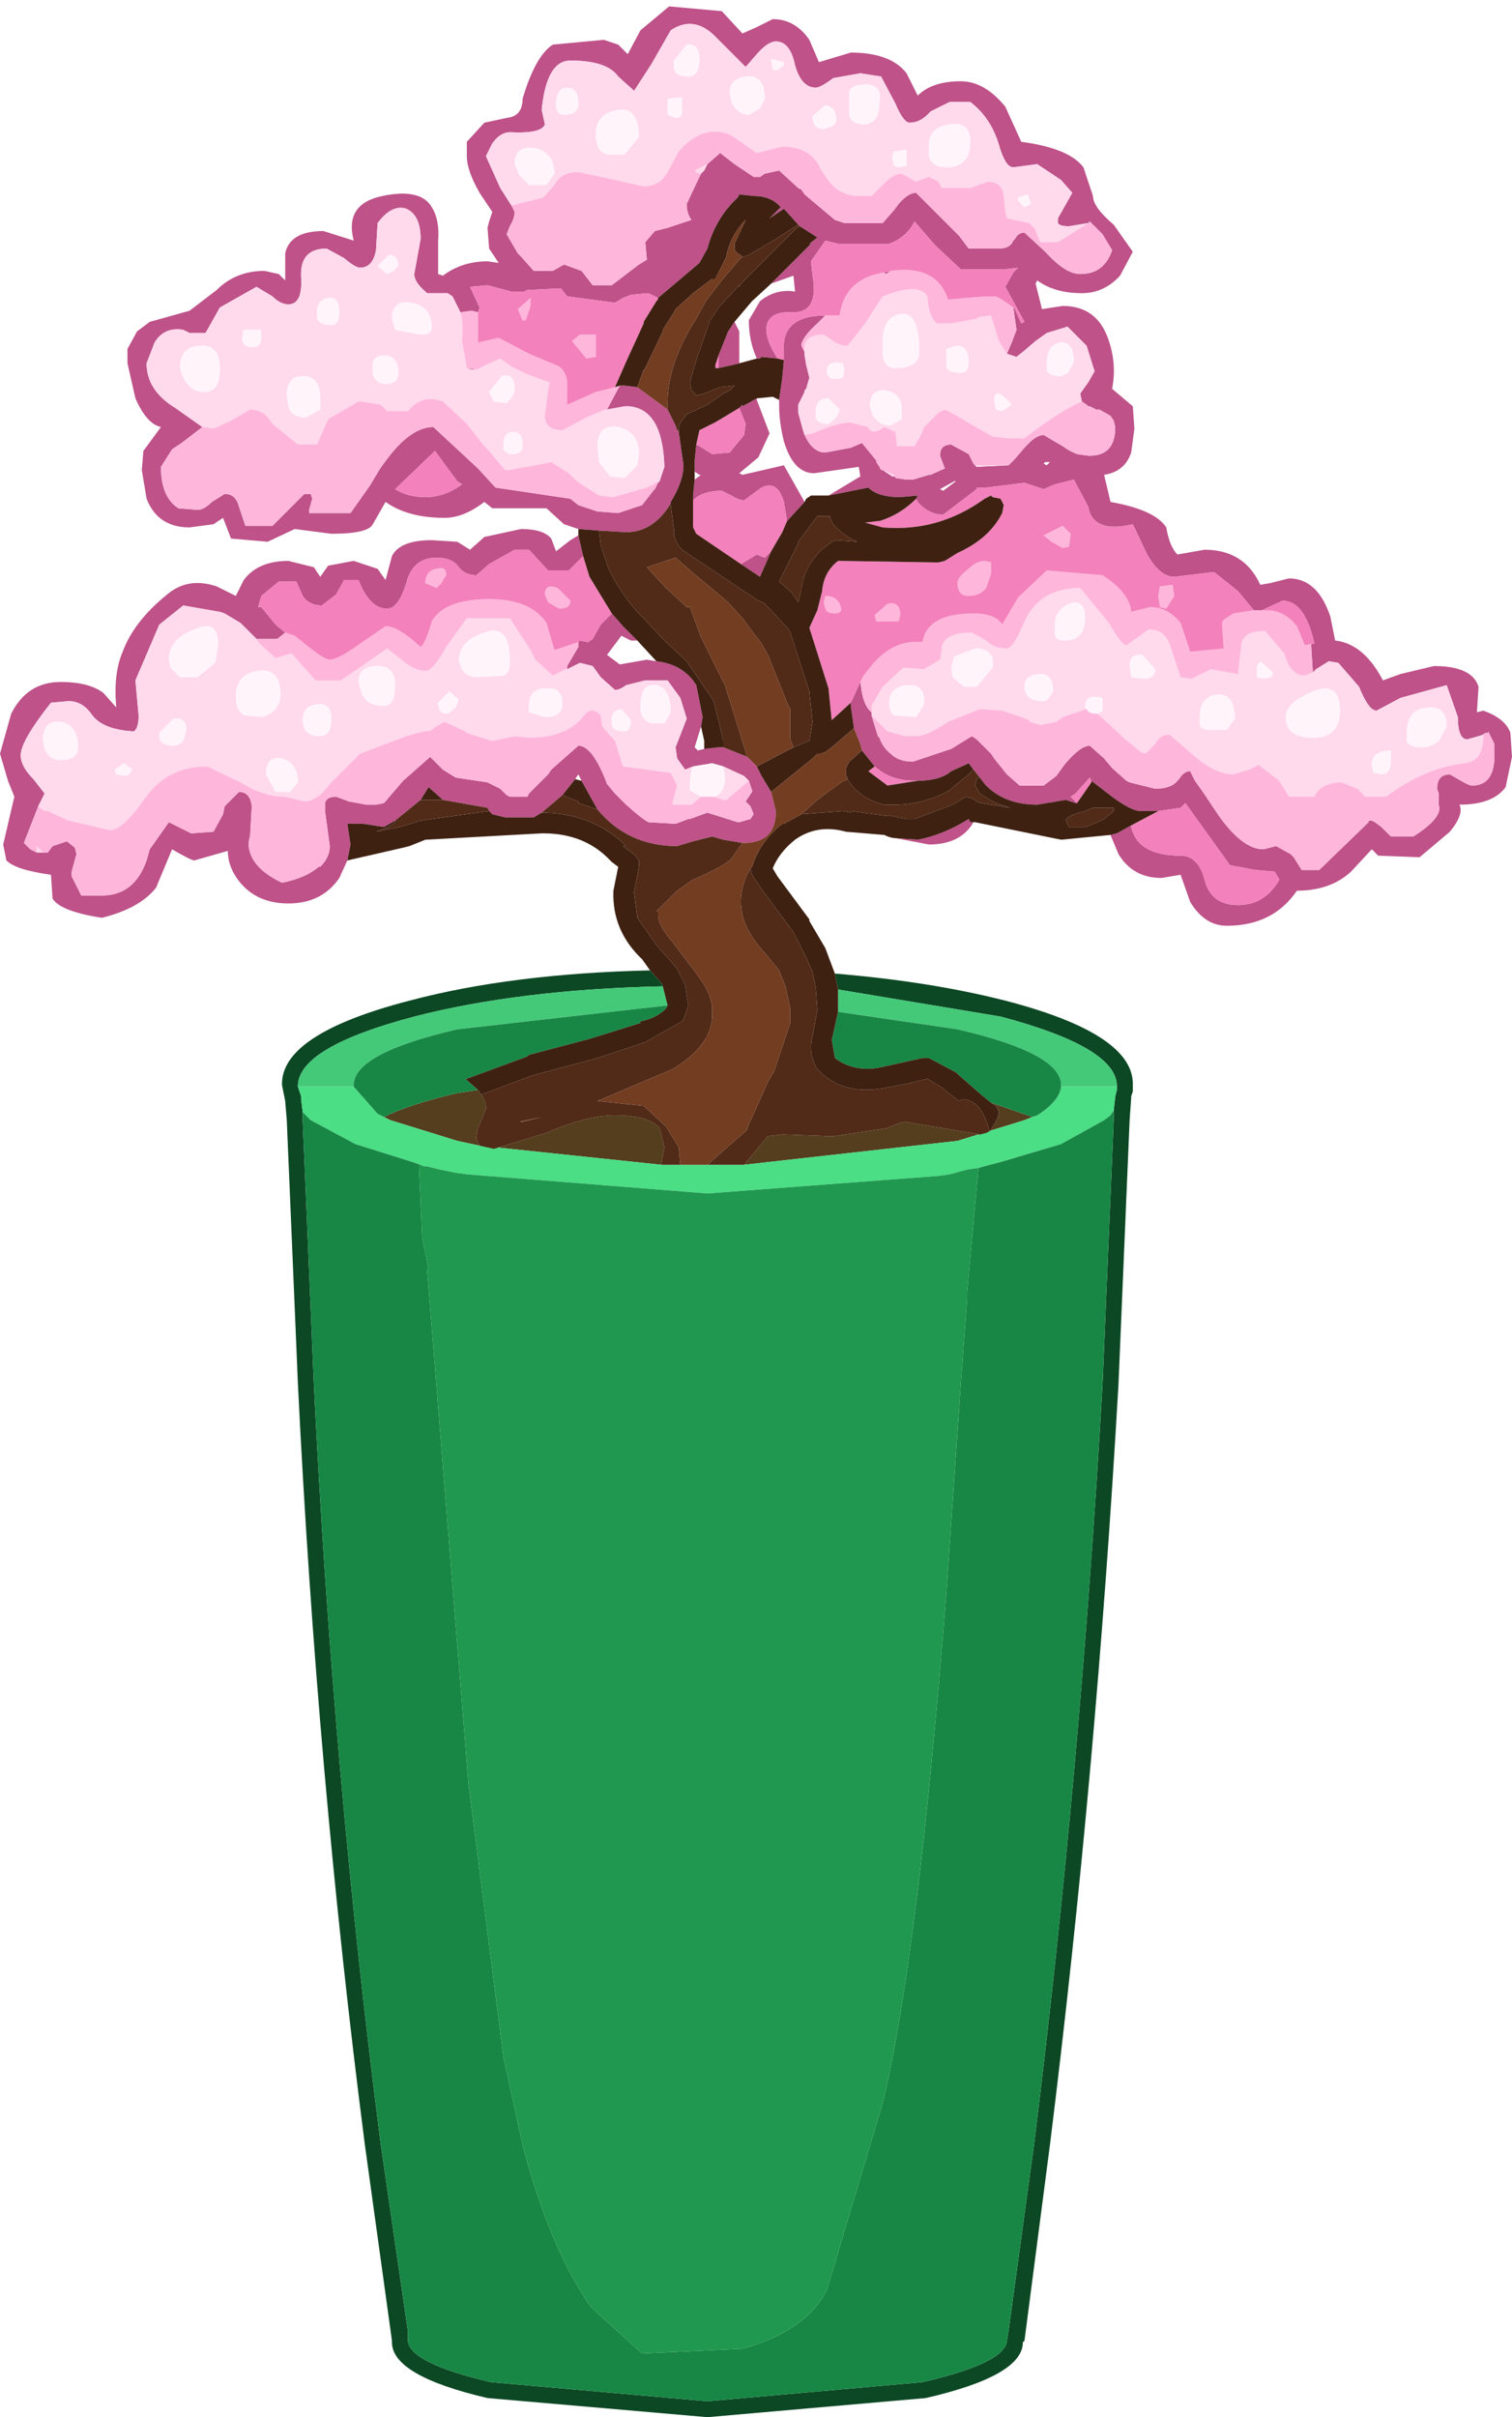 <?xml version="1.0" encoding="UTF-8" standalone="no"?>
<svg xmlns:ffdec="https://www.free-decompiler.com/flash" xmlns:xlink="http://www.w3.org/1999/xlink" ffdec:objectType="shape" height="75.85px" width="47.45px" xmlns="http://www.w3.org/2000/svg">
  <g transform="matrix(1.0, 0.0, 0.0, 1.0, 19.25, 28.8)">
    <path d="M-4.15 5.55 Q-4.0 5.75 -4.0 6.0 L-4.25 6.6 -4.3 6.85 -4.3 6.95 -4.2 7.15 -3.75 7.25 -2.1 6.75 Q-0.85 6.2 0.05 6.2 1.1 6.2 1.45 6.6 L1.6 7.2 1.5 7.75 -4.2 7.15 -4.9 7.0 -7.0 6.35 -7.2 6.25 Q-6.4 5.85 -4.9 5.5 L-4.25 5.4 -4.15 5.55 M11.8 6.7 L11.85 6.65 12.05 6.3 12.1 6.1 12.0 5.9 11.85 5.8 13.15 6.25 12.9 6.35 10.8 7.0 4.1 7.75 4.85 6.85 5.3 6.8 5.35 6.8 6.7 6.85 6.75 6.85 6.95 6.85 8.6 6.6 Q8.9 6.45 9.15 6.4 L11.5 6.8 11.7 6.75 11.8 6.7" fill="#543e1e" fill-rule="evenodd" stroke="none"/>
    <path d="M6.95 1.75 Q9.95 2.0 12.3 2.6 16.35 3.65 16.3 5.25 L16.3 5.45 16.25 5.6 16.25 5.65 16.2 6.35 15.85 14.65 Q15.15 26.85 13.7 38.5 L12.9 44.65 12.85 44.7 Q12.85 45.75 9.8 46.45 L2.95 47.05 -3.95 46.45 Q-6.95 45.75 -6.95 44.7 L-6.95 44.65 -7.8 38.5 Q-9.3 26.85 -9.9 14.65 L-10.25 6.35 -10.3 5.75 -10.4 5.25 Q-10.45 3.65 -6.4 2.6 -3.2 1.75 1.15 1.65 L1.55 2.1 1.55 2.15 Q-2.95 2.25 -6.25 3.1 -9.85 4.05 -9.9 5.25 L-9.9 5.3 -9.8 5.6 -9.8 5.7 -9.75 6.1 -9.75 6.35 -9.4 14.65 Q-8.8 26.85 -7.3 38.5 L-6.45 44.35 -6.45 44.65 Q-6.4 45.35 -3.85 45.95 L2.95 46.55 9.7 45.95 Q12.3 45.35 12.35 44.65 L12.4 44.35 13.2 38.5 Q14.65 26.85 15.35 14.65 L15.7 6.35 15.7 6.05 15.75 5.6 15.8 5.4 15.8 5.3 15.8 5.25 Q15.75 4.05 12.15 3.1 L7.05 2.25 6.95 1.75" fill="#0c4824" fill-rule="evenodd" stroke="none"/>
    <path d="M7.05 2.95 L7.05 2.25 12.15 3.1 Q15.75 4.05 15.8 5.25 L15.8 5.3 14.05 5.3 14.05 5.25 Q14.05 4.25 10.8 3.5 L7.05 2.95 M-9.9 5.3 L-9.9 5.25 Q-9.85 4.05 -6.25 3.1 -2.95 2.25 1.55 2.15 L1.7 2.75 -4.9 3.5 Q-8.15 4.25 -8.15 5.25 L-8.15 5.3 -9.9 5.3" fill="#44c979" fill-rule="evenodd" stroke="none"/>
    <path d="M1.5 7.75 L2.1 7.75 2.95 7.75 4.1 7.75 10.8 7.0 12.9 6.35 13.15 6.25 13.3 6.2 Q14.0 5.75 14.05 5.3 L15.8 5.3 15.8 5.4 15.75 5.6 15.7 6.05 15.6 6.2 15.4 6.35 14.05 7.1 12.2 7.65 11.45 7.85 11.1 7.9 10.55 8.05 10.2 8.1 2.95 8.65 -4.6 8.05 -4.95 8.0 -5.45 7.9 -5.85 7.8 -5.95 7.8 -6.05 7.75 -6.35 7.65 -8.1 7.1 -9.5 6.35 -9.75 6.1 -9.8 5.7 -9.8 5.6 -9.9 5.3 -8.15 5.3 -7.4 6.15 -7.2 6.25 -7.0 6.35 -4.9 7.0 -4.2 7.15 1.5 7.75" fill="#4bde85" fill-rule="evenodd" stroke="none"/>
    <path d="M11.85 5.8 L11.6 5.6 10.8 4.9 10.75 4.85 9.9 4.4 9.7 4.4 8.35 4.7 Q7.55 4.85 6.95 4.4 L6.85 3.8 6.85 3.85 7.05 2.95 10.8 3.5 Q14.05 4.25 14.05 5.25 L14.05 5.3 Q14.0 5.75 13.3 6.2 L13.15 6.25 11.85 5.8 M1.7 2.75 L1.65 2.85 Q1.35 3.15 0.85 3.25 L0.85 3.3 -0.75 3.8 -2.65 4.3 -2.7 4.35 -4.6 5.05 -4.65 5.05 -4.25 5.4 -4.9 5.5 Q-6.4 5.85 -7.2 6.25 L-7.4 6.15 -8.15 5.3 -8.15 5.25 Q-8.15 4.25 -4.9 3.5 L1.7 2.75 M-6.05 7.75 L-6.1 7.75 -6.0 10.05 -5.8 11.0 -5.85 11.0 -4.55 27.15 -3.45 35.75 -2.85 38.5 Q-2.0 41.75 -0.7 43.6 L0.9 45.05 4.05 44.9 Q6.05 44.35 6.7 43.05 L8.45 37.2 Q9.55 32.65 10.45 21.15 L10.9 14.65 11.1 11.95 11.1 11.75 11.45 7.9 11.45 7.85 12.2 7.65 14.05 7.1 15.4 6.35 15.6 6.2 15.7 6.05 15.7 6.35 15.35 14.65 Q14.65 26.85 13.2 38.5 L12.4 44.35 12.35 44.65 Q12.3 45.35 9.7 45.95 L2.95 46.55 -3.85 45.95 Q-6.4 45.35 -6.45 44.65 L-6.45 44.35 -7.3 38.5 Q-8.8 26.85 -9.4 14.65 L-9.75 6.35 -9.75 6.1 -9.5 6.35 -8.1 7.1 -6.35 7.65 -6.05 7.75" fill="#188745" fill-rule="evenodd" stroke="none"/>
    <path d="M11.45 7.85 L11.45 7.9 11.1 11.75 11.1 11.95 10.9 14.65 10.45 21.15 Q9.55 32.65 8.45 37.2 L6.7 43.05 Q6.05 44.35 4.05 44.9 L0.9 45.05 -0.7 43.6 Q-2.0 41.75 -2.85 38.5 L-3.45 35.75 -4.55 27.15 -5.85 11.0 -5.8 11.0 -6.0 10.05 -6.1 7.75 -6.05 7.75 -5.95 7.8 -5.85 7.8 -5.45 7.9 -4.95 8.0 -4.6 8.05 2.95 8.65 10.2 8.1 10.55 8.05 11.1 7.9 11.45 7.85" fill="#20984f" fill-rule="evenodd" stroke="none"/>
    <path d="M-1.1 -12.2 L-1.55 -12.35 -2.1 -12.85 -3.8 -12.85 -4.05 -13.05 Q-4.7 -12.55 -5.3 -12.55 -6.45 -12.55 -7.15 -13.05 L-7.55 -12.35 Q-7.7 -12.05 -8.85 -12.05 L-10.0 -12.2 -10.85 -11.8 -12.0 -11.9 -12.25 -12.55 -12.55 -12.35 -13.3 -12.25 Q-14.3 -12.25 -14.65 -13.15 L-14.8 -14.05 -14.75 -14.65 -14.2 -15.4 Q-14.65 -15.5 -15.0 -16.3 L-15.25 -17.4 -15.25 -17.85 -14.95 -18.4 -14.55 -18.7 -13.3 -19.05 -12.45 -19.7 Q-11.85 -20.3 -10.95 -20.3 L-10.5 -20.2 -10.3 -20.0 -10.3 -20.85 Q-10.15 -21.55 -9.1 -21.55 L-8.15 -21.25 Q-8.45 -22.4 -7.25 -22.65 -6.05 -22.9 -5.7 -22.3 -5.45 -21.9 -5.5 -21.25 L-5.5 -20.2 -5.35 -20.15 Q-4.75 -20.6 -3.95 -20.6 L-3.6 -20.55 -3.9 -21.0 -3.95 -21.65 -3.9 -21.85 -3.8 -22.15 -4.2 -22.75 Q-4.6 -23.45 -4.6 -23.9 L-4.6 -24.35 -4.05 -24.95 -3.35 -25.1 Q-2.85 -25.15 -2.85 -25.7 -2.45 -27.05 -1.9 -27.4 L-0.3 -27.55 0.15 -27.4 0.45 -27.1 0.85 -27.85 1.75 -28.6 3.4 -28.45 4.05 -27.75 4.5 -27.95 5.0 -28.2 Q5.7 -28.2 6.15 -27.55 L6.45 -26.85 7.45 -27.15 Q8.7 -27.15 9.2 -26.5 L9.55 -25.8 Q10.0 -26.25 10.9 -26.25 11.65 -26.25 12.3 -25.45 L12.8 -24.35 Q14.3 -24.15 14.75 -23.55 L15.05 -22.65 Q15.05 -22.3 15.7 -21.75 L16.3 -20.9 15.9 -20.15 Q15.4 -19.6 14.7 -19.6 13.85 -19.6 13.3 -20.0 L13.25 -19.9 13.45 -19.1 14.1 -19.2 Q15.2 -19.2 15.55 -18.1 15.8 -17.35 15.65 -16.6 L16.3 -16.05 16.35 -15.35 16.25 -14.6 Q16.05 -14.0 15.4 -13.9 L15.6 -13.05 Q17.0 -12.8 17.35 -12.25 17.45 -11.65 17.7 -11.4 L18.55 -11.55 Q19.8 -11.55 20.3 -10.45 L20.6 -10.5 21.2 -10.65 Q22.1 -10.65 22.5 -9.45 L22.65 -8.7 Q23.55 -8.6 24.15 -7.45 L24.7 -7.65 25.75 -7.9 Q26.95 -7.9 27.15 -7.25 L27.1 -6.45 27.3 -6.5 Q28.0 -6.25 28.15 -5.8 L28.2 -5.05 28.0 -4.1 Q27.6 -3.55 26.55 -3.55 26.7 -3.25 26.25 -2.7 L25.3 -1.9 24.0 -1.95 23.8 -2.15 23.15 -1.45 Q22.5 -0.85 21.45 -0.85 20.7 0.25 19.25 0.25 18.55 0.25 18.1 -0.5 L17.8 -1.35 17.2 -1.25 Q16.3 -1.25 15.85 -2.0 L15.6 -2.6 15.8 -2.65 16.25 -2.9 16.25 -2.85 Q16.45 -1.95 17.8 -1.95 18.35 -1.95 18.55 -1.2 18.75 -0.4 19.6 -0.4 20.45 -0.4 20.9 -1.2 L20.75 -1.45 20.15 -1.5 19.35 -1.65 17.95 -3.6 17.8 -3.45 17.1 -3.35 16.55 -3.35 Q16.25 -3.35 15.65 -3.8 L15.0 -4.3 14.95 -4.4 14.5 -3.9 14.35 -3.8 14.55 -3.6 14.5 -3.6 14.2 -3.7 13.3 -3.55 Q12.25 -3.55 11.65 -4.2 L11.5 -4.4 11.3 -4.65 11.15 -4.85 10.6 -4.6 Q10.25 -4.3 9.55 -4.3 L9.45 -4.3 Q8.7 -4.3 8.2 -4.75 L7.8 -5.25 7.75 -5.45 7.55 -5.95 7.45 -6.65 7.45 -6.75 7.75 -7.4 7.8 -7.05 Q7.9 -6.6 8.1 -6.45 L8.1 -6.35 8.3 -5.7 8.35 -5.65 Q8.45 -5.35 8.7 -5.15 8.95 -4.9 9.4 -4.9 L10.6 -5.3 11.25 -5.7 11.4 -5.6 11.45 -5.55 11.85 -5.15 11.95 -5.0 12.35 -4.5 12.75 -4.15 13.5 -4.15 13.9 -4.45 14.15 -4.8 Q14.65 -5.4 14.95 -5.4 L15.4 -5.0 15.65 -4.7 16.1 -4.3 16.2 -4.25 17.0 -4.05 Q17.5 -4.05 17.7 -4.3 L17.75 -4.35 Q17.9 -4.6 18.1 -4.6 L18.2 -4.4 18.25 -4.3 18.5 -3.95 18.9 -3.35 Q19.7 -2.15 20.4 -2.15 L20.8 -2.25 21.25 -2.0 21.35 -1.9 21.6 -1.5 22.15 -1.5 23.7 -3.0 23.7 -3.05 23.8 -3.05 23.9 -3.0 24.1 -2.85 24.4 -2.55 25.1 -2.55 Q26.05 -3.15 25.9 -3.55 L25.9 -3.9 25.85 -4.05 Q25.85 -4.5 26.25 -4.5 L26.6 -4.3 Q26.85 -4.15 26.95 -4.15 27.65 -4.15 27.65 -5.1 L27.65 -5.45 27.45 -5.85 27.45 -5.8 27.35 -5.8 27.3 -5.75 27.15 -5.7 26.8 -5.6 Q26.5 -5.6 26.5 -6.3 L26.15 -7.3 24.7 -6.9 23.95 -6.5 Q23.7 -6.5 23.4 -7.25 L22.75 -8.0 22.45 -8.05 22.05 -7.8 21.95 -7.7 21.9 -8.5 21.9 -8.6 22.0 -8.6 Q21.7 -9.95 21.0 -9.95 L20.35 -9.65 20.15 -9.65 20.1 -9.65 19.6 -10.25 18.85 -10.85 17.6 -10.7 Q17.15 -10.7 16.75 -11.4 L16.3 -12.35 Q15.05 -12.05 14.9 -12.9 L14.45 -13.75 13.85 -13.6 13.5 -13.45 12.9 -13.65 11.7 -13.5 11.4 -13.5 11.4 -13.45 10.35 -12.65 Q9.9 -12.65 9.55 -13.05 L9.5 -13.15 9.55 -13.25 9.0 -13.2 Q8.3 -13.2 8.0 -13.5 L6.75 -13.25 7.75 -13.85 7.7 -14.15 6.3 -13.95 Q5.65 -13.95 5.35 -14.95 5.2 -15.55 5.2 -16.1 L5.2 -16.25 5.3 -16.95 5.35 -17.5 5.35 -17.75 Q5.25 -18.9 6.65 -18.9 L6.4 -18.65 Q5.9 -18.2 5.9 -17.95 L6.0 -17.75 6.0 -17.65 6.05 -17.35 6.15 -16.95 6.05 -16.6 6.0 -16.55 6.0 -16.5 5.8 -16.1 5.8 -15.9 5.8 -15.85 5.95 -15.3 6.0 -15.15 Q6.25 -14.6 6.65 -14.6 L7.45 -14.75 7.8 -14.9 8.25 -14.35 8.25 -14.3 8.35 -14.15 8.4 -14.05 8.45 -14.05 8.75 -13.85 8.85 -13.85 8.85 -13.8 9.2 -13.75 9.4 -13.75 9.9 -13.9 9.95 -13.9 10.4 -14.1 10.25 -14.5 Q10.25 -14.85 10.6 -14.85 L11.15 -14.55 11.3 -14.25 11.35 -14.2 11.4 -14.15 12.4 -14.2 12.6 -14.4 12.9 -14.75 Q13.25 -15.15 13.5 -15.15 L14.1 -14.8 Q14.3 -14.65 14.55 -14.55 L14.9 -14.5 14.95 -14.5 Q15.75 -14.5 15.75 -15.4 L15.7 -15.6 15.6 -15.75 15.25 -15.95 15.15 -15.95 14.95 -16.05 14.9 -16.05 14.85 -16.1 14.7 -16.2 14.65 -16.45 14.9 -16.8 15.1 -17.15 14.85 -17.95 14.25 -18.55 13.6 -18.35 13.25 -18.1 12.9 -17.8 12.65 -17.6 12.35 -17.7 12.5 -18.05 12.65 -18.45 12.55 -19.15 12.6 -19.1 12.8 -18.65 12.9 -18.7 12.6 -19.25 12.3 -19.8 12.55 -20.25 12.7 -20.4 12.3 -20.35 10.9 -20.35 10.1 -21.1 9.45 -21.85 Q9.2 -21.35 8.65 -21.15 L7.05 -21.15 6.65 -21.25 6.2 -20.6 6.25 -20.15 Q6.45 -19.0 5.65 -19.0 4.8 -19.05 4.8 -18.45 4.8 -18.1 5.15 -17.55 L4.65 -17.6 4.6 -17.55 4.5 -17.55 Q4.25 -18.1 4.25 -18.75 L4.6 -19.35 Q5.1 -19.75 5.7 -19.65 L5.65 -20.15 4.95 -19.9 6.2 -21.15 6.15 -21.15 6.4 -21.35 5.85 -21.7 5.8 -21.75 5.35 -22.25 4.9 -21.95 5.25 -22.3 Q4.95 -22.65 4.4 -22.65 L3.95 -22.7 3.9 -22.6 Q3.2 -21.95 2.95 -21.0 L2.7 -20.55 1.4 -19.45 1.1 -19.6 0.55 -19.55 0.3 -19.45 0.05 -19.3 -1.45 -19.5 -1.65 -19.75 -2.7 -19.7 -2.8 -19.65 -3.2 -19.65 -3.95 -19.85 -4.5 -19.8 -4.2 -19.15 -4.25 -19.0 -4.45 -19.05 -4.8 -19.0 -5.05 -19.5 -5.2 -19.6 -5.85 -19.6 -5.9 -19.65 Q-6.25 -19.95 -6.25 -20.2 L-6.05 -21.3 Q-6.05 -22.05 -6.5 -22.25 -6.95 -22.4 -7.4 -21.8 L-7.45 -20.95 Q-7.55 -20.4 -7.95 -20.4 -8.1 -20.4 -8.45 -20.7 L-9.0 -21.0 Q-9.85 -21.0 -9.8 -20.1 -9.75 -19.25 -10.2 -19.25 -10.45 -19.25 -10.7 -19.5 L-11.2 -19.8 -12.35 -19.15 -12.8 -18.35 -13.3 -18.35 -13.5 -18.45 Q-14.1 -18.55 -14.4 -18.05 L-14.65 -17.4 Q-14.65 -16.55 -13.75 -16.0 L-12.9 -15.4 -13.55 -14.9 -13.85 -14.7 -14.2 -14.15 Q-14.2 -13.2 -13.65 -12.85 L-13.05 -12.8 Q-12.85 -12.8 -12.6 -13.05 L-12.2 -13.3 Q-11.85 -13.3 -11.75 -12.9 L-11.55 -12.3 -10.7 -12.3 -10.2 -12.8 -9.7 -13.3 -9.5 -13.3 -9.45 -13.15 -9.55 -12.8 -9.55 -12.7 -8.25 -12.7 -7.65 -13.55 -7.35 -14.05 -7.25 -14.2 -7.1 -14.4 Q-6.35 -15.4 -5.65 -15.4 L-4.25 -14.1 -3.7 -13.5 -1.35 -13.15 -1.1 -12.95 -0.5 -12.75 0.15 -12.7 0.9 -12.95 1.25 -13.4 1.3 -13.45 1.4 -13.65 1.45 -13.7 1.6 -14.15 Q1.55 -15.95 0.5 -16.05 L0.35 -16.05 -0.2 -15.95 0.2 -16.7 0.35 -16.7 0.75 -16.65 1.7 -15.95 1.95 -15.45 2.0 -15.3 2.05 -15.25 2.2 -14.2 Q2.2 -13.7 1.8 -13.05 L1.8 -13.0 Q1.25 -12.1 0.4 -12.1 L-0.45 -12.15 -1.1 -12.2 M11.3 -3.0 Q10.9 -2.3 9.9 -2.3 L8.85 -2.5 9.55 -2.45 Q10.35 -2.6 11.15 -3.1 L11.2 -3.0 11.3 -3.0 M-8.35 -1.8 L-8.6 -1.25 Q-9.15 -0.45 -10.2 -0.45 -11.2 -0.45 -11.75 -1.15 -12.1 -1.6 -12.1 -2.1 L-13.15 -1.8 Q-13.25 -1.8 -13.85 -2.15 L-14.35 -0.95 Q-14.85 -0.3 -16.05 0.0 -17.35 -0.2 -17.6 -0.6 L-17.65 -1.35 Q-18.75 -1.5 -19.05 -1.8 L-19.15 -2.3 -18.8 -3.8 -19.0 -4.3 -19.25 -5.15 -18.9 -6.4 Q-18.4 -7.4 -17.35 -7.4 -16.45 -7.4 -16.0 -7.05 L-15.6 -6.6 Q-15.7 -7.65 -15.4 -8.35 -15.05 -9.3 -14.0 -10.15 -13.35 -10.7 -12.45 -10.4 L-11.85 -10.1 -11.6 -10.6 Q-11.15 -11.2 -10.2 -11.2 L-9.4 -11.0 -9.2 -10.7 -8.95 -11.05 -8.15 -11.2 -7.4 -10.95 -7.15 -10.6 -6.95 -11.35 Q-6.7 -11.85 -5.7 -11.85 L-4.9 -11.8 -4.5 -11.55 -4.05 -11.95 -2.9 -12.2 Q-2.2 -12.2 -1.95 -11.9 L-1.8 -11.5 -1.35 -11.85 -1.1 -12.0 -0.95 -11.35 -1.4 -10.9 -2.05 -10.9 -2.65 -11.55 -3.1 -11.55 -3.9 -11.1 -4.3 -10.75 Q-4.65 -10.75 -4.85 -11.0 -5.05 -11.3 -5.55 -11.3 -6.3 -11.3 -6.5 -10.5 -6.75 -9.7 -7.1 -9.7 -7.65 -9.7 -8.0 -10.6 L-8.45 -10.6 -8.7 -10.15 -9.15 -9.8 Q-9.55 -9.8 -9.75 -10.1 L-9.95 -10.55 -10.5 -10.55 -11.05 -10.1 -11.15 -9.75 -11.05 -9.75 -10.6 -9.2 -10.3 -8.95 -10.55 -8.75 -11.2 -8.75 -11.7 -9.25 -12.2 -9.55 -12.35 -9.6 -13.5 -9.8 -14.25 -9.2 -15.0 -7.45 -14.9 -6.35 Q-14.9 -5.95 -15.05 -5.85 -16.0 -5.9 -16.35 -6.35 -16.65 -6.8 -17.1 -6.8 L-17.65 -6.75 Q-18.6 -5.55 -18.6 -5.1 -18.6 -4.75 -18.2 -4.35 L-17.85 -3.9 -18.05 -3.5 -18.5 -2.35 -18.3 -2.15 -18.1 -2.05 -17.9 -2.05 -17.75 -2.05 -17.6 -2.25 -17.15 -2.4 -16.9 -2.2 -16.85 -2.0 -17.0 -1.45 -17.0 -1.3 -16.7 -0.7 -16.15 -0.7 Q-15.05 -0.65 -14.65 -1.8 L-14.55 -2.15 -13.95 -3.0 -13.25 -2.65 -12.55 -2.7 -12.25 -3.25 -12.2 -3.5 -11.75 -3.95 Q-11.4 -3.95 -11.35 -3.5 L-11.4 -2.6 -11.45 -2.35 Q-11.45 -1.6 -10.4 -1.1 -9.65 -1.25 -9.25 -1.6 L-9.2 -1.6 Q-8.9 -1.9 -8.9 -2.25 L-9.05 -3.35 -9.05 -3.6 Q-9.0 -3.8 -8.7 -3.8 L-8.3 -3.65 -7.75 -3.55 -7.45 -3.55 -7.2 -3.6 -6.6 -4.3 -5.75 -5.05 -5.35 -4.65 -4.95 -4.4 -3.95 -4.25 -3.55 -4.05 -3.35 -3.85 -3.25 -3.8 -2.7 -3.8 -2.65 -3.9 -2.05 -4.5 -1.95 -4.65 -1.1 -5.4 Q-0.65 -5.4 -0.2 -4.2 L0.05 -3.9 0.4 -3.55 Q0.9 -3.1 1.1 -3.0 L1.95 -2.95 2.35 -3.1 2.4 -3.1 2.95 -3.3 3.9 -3.0 3.95 -3.0 4.3 -3.1 4.4 -3.25 4.3 -3.5 4.15 -3.65 4.25 -3.8 4.35 -3.95 4.35 -4.0 4.25 -4.3 4.1 -4.45 3.45 -4.75 3.1 -4.85 2.5 -4.75 2.25 -4.65 2.0 -5.0 1.95 -5.35 2.3 -6.25 2.1 -6.9 1.7 -7.45 1.0 -7.45 0.4 -7.3 Q0.2 -7.15 0.05 -7.15 L-0.4 -7.55 -0.65 -7.9 -1.05 -8.0 -1.45 -7.8 -1.45 -7.9 -1.1 -8.5 -1.1 -8.65 -1.05 -8.7 -0.8 -8.65 -0.65 -8.75 -0.4 -9.2 -0.05 -9.55 0.3 -9.15 0.75 -8.7 0.55 -8.7 0.25 -8.85 -0.2 -8.25 0.2 -7.95 1.05 -8.1 1.35 -8.05 Q2.2 -7.95 2.6 -7.3 L2.8 -6.3 2.75 -6.0 2.55 -5.35 2.6 -5.3 2.65 -5.25 2.85 -5.3 3.3 -5.35 3.45 -5.35 4.2 -5.05 4.5 -4.75 4.65 -4.45 4.95 -3.95 5.1 -3.35 Q5.1 -2.35 4.1 -2.35 L4.05 -2.35 3.45 -2.45 3.1 -2.55 2.5 -2.4 2.0 -2.25 Q0.45 -2.25 -0.5 -3.4 L-1.0 -4.3 -1.1 -4.5 -1.2 -4.35 -1.6 -3.85 -2.25 -3.3 -2.5 -3.15 -3.4 -3.15 -3.8 -3.25 -3.9 -3.35 -3.95 -3.45 -5.35 -3.7 -5.8 -4.1 -6.05 -3.7 -6.85 -3.05 -7.2 -2.85 -7.85 -2.95 -8.35 -2.95 -8.25 -2.3 -8.35 -1.8 M14.9 -21.8 L14.3 -21.7 Q14.0 -21.7 13.95 -21.8 L13.95 -21.95 14.4 -22.75 14.05 -23.15 13.3 -23.65 12.55 -23.55 Q12.3 -23.55 12.1 -24.25 11.85 -25.1 11.2 -25.6 L10.55 -25.6 9.95 -25.3 Q9.65 -24.95 9.3 -24.95 9.1 -24.95 8.85 -25.55 L8.4 -26.4 7.75 -26.5 6.9 -26.35 Q6.5 -26.05 6.35 -26.05 5.9 -26.05 5.7 -26.75 5.55 -27.5 5.1 -27.5 4.85 -27.5 4.5 -27.1 L4.15 -26.7 3.25 -27.6 Q2.55 -28.35 1.8 -27.85 L1.2 -26.8 0.65 -25.95 0.15 -26.4 Q-0.2 -26.9 -1.35 -26.9 -2.1 -26.9 -2.25 -25.35 L-2.15 -24.9 Q-2.25 -24.6 -3.25 -24.65 -3.55 -24.65 -3.8 -24.3 L-4.0 -23.9 -3.55 -22.9 -3.2 -22.35 -3.1 -22.15 Q-3.1 -21.95 -3.25 -21.7 L-3.35 -21.45 -3.0 -20.85 -2.9 -20.75 -2.5 -20.3 -1.9 -20.3 -1.55 -20.5 -1.0 -20.3 -0.65 -19.85 -0.05 -19.85 0.8 -20.5 1.05 -20.65 1.0 -21.2 1.3 -21.55 1.7 -21.65 2.45 -21.9 Q2.3 -22.1 2.3 -22.4 L2.7 -23.25 2.75 -23.35 2.85 -23.45 2.95 -23.65 3.35 -24.0 3.8 -23.65 4.4 -23.25 4.6 -23.25 4.75 -23.35 5.2 -23.45 5.8 -22.9 5.9 -22.85 6.0 -22.7 6.95 -21.9 7.25 -21.8 8.45 -21.8 8.8 -22.2 8.95 -22.4 Q9.25 -22.75 9.5 -22.75 L10.85 -21.4 11.15 -21.0 12.1 -21.0 Q12.45 -21.0 12.55 -21.25 L12.6 -21.3 Q12.7 -21.5 12.9 -21.5 L13.5 -20.95 13.6 -20.85 Q14.2 -20.2 14.65 -20.2 15.4 -20.2 15.65 -20.95 L15.35 -21.45 14.95 -21.85 14.9 -21.8 M10.25 -13.45 L10.35 -13.4 10.75 -13.7 10.7 -13.7 10.25 -13.45 M13.6 -14.2 L13.7 -14.3 13.55 -14.3 13.5 -14.25 13.6 -14.2 M8.7 -20.3 L8.55 -20.2 8.5 -20.25 8.7 -20.3 M3.8 -18.7 L3.95 -18.4 3.95 -17.4 3.75 -17.35 3.3 -17.25 3.3 -17.65 3.6 -18.4 3.8 -18.7 M4.5 -16.3 L4.5 -16.25 4.9 -15.2 4.55 -14.45 3.95 -13.95 4.05 -13.9 5.35 -14.2 6.0 -13.05 5.45 -12.45 5.35 -13.05 Q5.15 -13.75 4.65 -13.5 L4.1 -13.1 Q3.95 -13.1 3.7 -13.25 L3.4 -13.4 Q2.8 -13.4 2.5 -13.1 L2.5 -13.25 2.55 -13.75 2.75 -13.9 2.7 -13.9 2.55 -14.0 2.55 -14.35 2.6 -14.85 2.7 -14.8 3.1 -14.55 3.65 -14.6 4.1 -15.15 4.15 -15.5 3.95 -16.0 4.05 -16.1 4.05 -16.05 4.5 -16.3 M4.0 -11.1 L4.5 -11.4 4.75 -11.3 4.95 -11.5 4.6 -10.7 4.0 -11.1 M-5.9 -13.2 Q-5.3 -13.2 -4.75 -13.6 L-4.9 -13.7 -5.6 -14.65 -6.85 -13.45 Q-6.45 -13.2 -5.9 -13.2 M-4.3 -17.2 L-4.45 -17.2 -4.6 -17.25 -4.3 -17.2" fill="#be5289" fill-rule="evenodd" stroke="none"/>
    <path d="M-0.2 -15.95 L0.35 -16.05 0.5 -16.05 Q1.55 -15.95 1.6 -14.15 L1.45 -13.7 1.05 -13.5 0.0 -13.2 -0.45 -13.25 -1.0 -13.6 -1.2 -13.75 -1.4 -13.95 -1.95 -14.3 -2.45 -14.2 -3.3 -14.05 -3.4 -14.05 -3.9 -14.65 -4.05 -14.8 -4.6 -15.5 -5.35 -16.2 Q-6.0 -16.45 -6.45 -15.9 L-7.1 -15.9 -7.15 -15.95 -7.3 -16.1 -7.9 -16.2 -8.0 -16.2 -8.95 -15.65 -9.3 -14.85 -9.9 -14.85 -10.7 -15.5 Q-10.95 -15.95 -11.4 -15.95 L-12.0 -15.6 -12.55 -15.35 -12.9 -15.4 -13.75 -16.0 Q-14.65 -16.55 -14.65 -17.4 L-14.4 -18.05 Q-14.1 -18.55 -13.5 -18.45 L-13.3 -18.35 -12.8 -18.35 -12.35 -19.15 -11.2 -19.8 -10.7 -19.5 Q-10.45 -19.25 -10.2 -19.25 -9.75 -19.25 -9.8 -20.1 -9.85 -21.0 -9.0 -21.0 L-8.45 -20.7 Q-8.1 -20.4 -7.95 -20.4 -7.55 -20.4 -7.45 -20.95 L-7.4 -21.8 Q-6.95 -22.4 -6.5 -22.25 -6.05 -22.05 -6.05 -21.3 L-6.25 -20.2 Q-6.25 -19.95 -5.9 -19.65 L-5.85 -19.6 -5.2 -19.6 -5.05 -19.5 -4.8 -19.0 Q-4.7 -18.65 -4.75 -18.1 L-4.6 -17.25 -4.45 -17.2 -4.3 -17.2 -4.0 -17.35 -3.55 -17.55 -3.2 -17.3 -2.7 -17.05 -2.0 -16.8 -2.05 -16.55 -2.15 -15.75 Q-2.15 -15.3 -1.6 -15.3 L-0.85 -15.7 -0.25 -15.95 -0.2 -15.95 M12.35 -17.7 L12.65 -17.6 12.9 -17.8 13.25 -18.1 13.6 -18.35 14.25 -18.55 14.85 -17.95 15.1 -17.15 14.9 -16.8 14.65 -16.45 14.7 -16.2 Q14.0 -15.9 12.9 -15.05 L12.35 -15.05 11.9 -15.1 11.2 -15.5 10.7 -15.8 10.4 -15.95 10.2 -15.85 9.75 -15.4 9.65 -15.15 9.45 -14.8 8.9 -14.8 8.85 -15.25 8.5 -15.4 8.35 -15.3 8.15 -15.25 8.0 -15.35 8.0 -15.4 7.4 -15.55 7.1 -15.5 6.75 -15.4 6.25 -15.2 6.0 -15.15 5.95 -15.3 5.8 -15.85 5.8 -15.9 5.8 -16.1 6.0 -16.5 6.0 -16.55 6.05 -16.6 6.15 -16.95 6.05 -17.35 6.0 -17.65 6.0 -17.75 6.0 -17.95 Q6.05 -18.3 6.6 -18.3 L6.9 -18.1 Q7.1 -17.95 7.35 -17.95 L7.9 -18.65 8.45 -19.5 Q9.6 -19.95 9.85 -19.5 9.9 -18.85 10.15 -18.65 L10.6 -18.65 11.4 -18.8 11.45 -18.85 11.85 -18.9 12.1 -18.1 12.35 -17.7 M12.4 -14.2 L11.4 -14.15 11.35 -14.2 12.4 -14.2 M8.85 -13.85 L8.75 -13.85 8.45 -14.05 8.8 -13.9 8.85 -13.85 M21.95 -7.7 L22.05 -7.8 22.45 -8.05 22.75 -8.0 23.4 -7.25 Q23.7 -6.5 23.95 -6.5 L24.7 -6.9 26.15 -7.3 26.5 -6.3 Q26.5 -5.6 26.8 -5.6 L27.15 -5.7 27.3 -5.75 27.3 -5.7 Q27.3 -4.9 26.7 -4.85 25.45 -4.7 24.25 -3.8 L23.6 -3.8 23.35 -4.05 22.85 -4.25 Q22.3 -4.25 22.05 -3.9 L22.0 -3.8 21.2 -3.8 20.9 -4.3 20.25 -4.8 19.95 -4.65 19.45 -4.5 Q18.9 -4.5 18.2 -5.1 L17.45 -5.75 Q17.15 -5.75 17.0 -5.45 L16.7 -5.15 16.55 -5.2 15.95 -5.7 15.8 -5.85 15.2 -6.4 15.35 -6.5 15.35 -6.9 Q14.8 -7.05 14.8 -6.6 L14.85 -6.55 14.1 -6.3 13.9 -6.15 13.4 -6.05 13.05 -6.15 13.05 -6.2 12.8 -6.3 12.2 -6.5 11.5 -6.55 10.5 -6.15 Q9.85 -5.7 9.5 -5.7 L9.15 -5.7 8.6 -5.85 8.5 -5.95 8.1 -6.35 8.1 -6.45 8.1 -6.6 8.1 -6.65 8.45 -7.25 9.1 -7.85 9.75 -7.8 10.25 -8.1 10.3 -8.4 10.3 -8.45 Q10.35 -8.95 11.25 -8.95 L11.7 -8.7 Q11.95 -8.45 12.35 -8.45 12.55 -8.45 12.95 -9.4 13.45 -10.35 14.65 -10.35 L15.55 -9.25 Q15.95 -8.55 16.1 -8.55 L16.45 -8.8 16.8 -9.05 Q17.35 -9.05 17.5 -8.45 L17.8 -7.55 18.15 -7.5 18.75 -7.8 19.6 -7.65 19.7 -8.5 Q19.7 -9.0 20.45 -9.0 L21.05 -8.3 Q21.25 -7.6 21.7 -7.6 L21.95 -7.7 M2.15 -25.75 L1.7 -25.7 1.7 -25.2 1.95 -25.1 Q2.1 -25.1 2.15 -25.2 L2.15 -25.75 M2.7 -26.95 Q2.7 -27.45 2.3 -27.4 L1.9 -26.9 1.9 -26.65 Q1.95 -26.4 2.35 -26.4 2.7 -26.4 2.7 -26.95 M-3.2 -22.35 L-3.55 -22.9 -4.0 -23.9 -3.8 -24.3 Q-3.55 -24.65 -3.25 -24.65 -2.25 -24.6 -2.15 -24.9 L-2.25 -25.35 Q-2.1 -26.9 -1.35 -26.9 -0.2 -26.9 0.15 -26.4 L0.65 -25.95 1.2 -26.8 1.8 -27.85 Q2.55 -28.35 3.25 -27.6 L4.15 -26.7 4.5 -27.1 Q4.85 -27.5 5.1 -27.5 5.55 -27.5 5.7 -26.75 5.9 -26.05 6.35 -26.05 6.5 -26.05 6.9 -26.35 L7.75 -26.5 8.4 -26.4 8.85 -25.55 Q9.1 -24.95 9.3 -24.95 9.65 -24.95 9.95 -25.3 L10.55 -25.6 11.2 -25.6 Q11.85 -25.1 12.1 -24.25 12.3 -23.55 12.55 -23.55 L13.3 -23.65 14.05 -23.15 14.4 -22.75 13.95 -21.95 13.95 -21.8 Q14.0 -21.7 14.3 -21.7 L14.9 -21.8 13.95 -21.2 13.4 -21.2 13.25 -21.55 13.25 -21.6 13.05 -21.8 12.35 -21.95 12.3 -22.15 12.25 -22.65 Q12.2 -23.1 11.75 -23.1 L11.2 -22.9 10.3 -22.9 10.2 -23.1 9.9 -23.25 9.5 -23.1 9.05 -23.35 Q8.8 -23.35 8.5 -23.05 L8.1 -22.65 7.55 -22.65 Q7.0 -22.75 6.7 -23.2 L6.5 -23.5 Q6.2 -24.2 5.3 -24.2 L4.5 -24.0 3.7 -24.55 Q2.85 -24.95 2.05 -24.05 L1.7 -23.4 Q1.45 -22.95 0.95 -22.95 L-0.15 -23.2 -1.1 -23.4 Q-1.65 -23.4 -1.85 -23.0 L-2.2 -22.6 -3.2 -22.35 M2.95 -23.65 L2.85 -23.45 2.75 -23.35 Q2.65 -23.35 2.55 -23.45 L2.95 -23.65 M11.2 -24.35 Q11.2 -25.0 10.55 -24.9 9.9 -24.8 9.9 -24.25 L9.9 -23.9 Q10.0 -23.55 10.45 -23.55 11.2 -23.55 11.2 -24.35 M13.0 -22.7 L12.7 -22.6 12.7 -22.5 12.9 -22.3 13.1 -22.4 13.0 -22.7 M7.0 -25.0 Q7.0 -25.45 6.65 -25.5 L6.25 -25.15 Q6.25 -24.75 6.6 -24.75 L6.9 -24.85 7.0 -25.0 M7.9 -26.15 Q7.45 -26.15 7.4 -25.9 L7.4 -25.55 7.4 -25.2 Q7.45 -24.9 7.85 -24.9 8.35 -24.9 8.35 -25.6 8.45 -26.15 7.9 -26.15 M4.75 -25.7 Q4.75 -26.45 4.2 -26.4 3.65 -26.35 3.65 -25.9 L3.7 -25.6 Q3.9 -25.2 4.25 -25.2 L4.6 -25.4 4.75 -25.7 M5.35 -26.85 L4.95 -26.95 5.0 -26.6 5.15 -26.6 5.35 -26.75 5.35 -26.85 M10.75 -17.95 L10.45 -17.85 10.45 -17.55 10.45 -17.3 Q10.5 -17.1 10.9 -17.1 11.15 -17.1 11.15 -17.45 11.15 -17.95 10.75 -17.95 M14.45 -17.45 Q14.45 -18.1 14.0 -18.05 13.6 -17.95 13.6 -17.4 L13.6 -17.2 Q13.65 -17.0 14.0 -17.0 14.15 -17.0 14.3 -17.15 L14.45 -17.45 M12.5 -16.1 Q11.95 -16.75 11.95 -16.2 L12.0 -15.95 12.2 -15.9 12.5 -16.1 M9.2 -24.1 L8.8 -24.05 8.75 -23.85 8.8 -23.6 8.95 -23.55 9.2 -23.6 9.2 -24.1 M0.8 -24.5 Q0.8 -25.45 0.15 -25.35 -0.55 -25.25 -0.55 -24.6 -0.55 -24.0 -0.15 -23.95 L0.35 -23.95 0.8 -24.5 M0.8 -14.55 Q0.8 -15.25 0.15 -15.4 -0.5 -15.5 -0.5 -14.8 L-0.45 -14.3 -0.1 -13.85 0.35 -13.8 0.75 -14.2 0.8 -14.55 M7.2 -17.4 Q6.7 -17.5 6.7 -17.15 6.7 -16.9 7.0 -16.9 L7.2 -16.95 7.25 -17.2 7.2 -17.4 M9.6 -17.75 Q9.6 -19.0 9.05 -18.95 8.45 -18.9 8.45 -18.05 L8.45 -17.65 Q8.5 -17.25 8.85 -17.25 9.6 -17.25 9.6 -17.75 M9.05 -15.95 Q9.05 -16.45 8.55 -16.55 8.05 -16.6 8.05 -16.05 L8.15 -15.75 Q8.35 -15.45 8.7 -15.45 L9.05 -15.65 9.05 -15.95 M7.1 -15.95 L6.75 -16.3 Q6.35 -16.3 6.35 -15.9 L6.35 -15.7 Q6.4 -15.5 6.75 -15.5 L7.0 -15.7 7.1 -15.95 M9.3 -7.3 Q8.65 -7.3 8.65 -6.7 8.65 -6.5 8.8 -6.35 L9.5 -6.3 9.75 -6.7 Q9.8 -7.3 9.3 -7.3 M-1.45 -7.8 L-1.05 -8.0 -0.65 -7.9 -0.4 -7.55 0.05 -7.15 Q0.2 -7.15 0.4 -7.3 L1.0 -7.45 1.7 -7.45 2.1 -6.9 2.3 -6.25 1.95 -5.35 2.0 -5.0 2.25 -4.65 2.5 -4.75 2.45 -4.65 2.4 -4.25 2.4 -4.0 2.75 -3.8 2.45 -3.55 1.85 -3.55 1.85 -3.6 2.0 -4.15 1.8 -4.55 0.3 -4.75 0.05 -5.55 -0.35 -6.0 -0.4 -6.35 Q-0.7 -6.7 -1.0 -6.25 -1.55 -5.65 -2.65 -5.65 L-3.1 -5.7 -3.8 -5.55 -4.6 -5.8 -4.65 -5.85 -5.3 -6.15 -5.65 -5.95 Q-5.7 -5.85 -5.95 -5.85 L-6.5 -5.7 -7.95 -5.15 -8.85 -4.25 -9.15 -3.9 Q-9.45 -3.65 -9.7 -3.65 L-10.3 -3.8 Q-11.0 -3.8 -11.7 -4.25 L-12.75 -4.75 Q-14.0 -4.75 -14.7 -3.75 -15.4 -2.75 -15.8 -2.75 L-17.1 -3.05 -17.75 -3.35 Q-17.9 -3.35 -18.05 -3.5 L-17.85 -3.9 -18.2 -4.35 Q-18.6 -4.75 -18.6 -5.1 -18.6 -5.55 -17.65 -6.75 L-17.1 -6.8 Q-16.65 -6.8 -16.35 -6.35 -16.0 -5.9 -15.05 -5.85 -14.9 -5.95 -14.9 -6.35 L-15.0 -7.45 -14.25 -9.2 -13.5 -9.8 -12.35 -9.6 -12.2 -9.55 -11.7 -9.25 -11.2 -8.75 -11.15 -8.65 -10.6 -8.15 -10.1 -8.3 -9.35 -7.45 -8.55 -7.45 -7.1 -8.45 -6.65 -8.1 Q-6.25 -7.75 -5.9 -7.75 -5.65 -7.75 -5.25 -8.5 L-4.6 -9.4 -3.25 -9.4 -2.6 -8.4 -2.45 -8.1 -1.9 -7.6 -1.5 -7.8 -1.45 -7.8 M3.45 -4.75 L4.1 -4.45 4.25 -4.3 3.55 -3.7 3.45 -3.7 3.15 -3.8 Q3.5 -3.9 3.5 -4.4 L3.45 -4.75 M-17.9 -2.05 L-18.1 -2.05 -18.1 -2.25 -17.9 -2.05 M1.8 -6.45 Q1.8 -7.2 1.35 -7.3 0.85 -7.4 0.85 -6.6 0.85 -6.2 1.2 -6.1 L1.6 -6.1 1.8 -6.45 M0.55 -6.2 L0.25 -6.55 Q-0.05 -6.5 -0.05 -6.25 L-0.05 -6.05 Q0.0 -5.85 0.35 -5.85 0.55 -5.85 0.55 -6.2 M20.7 -7.7 L20.3 -8.05 20.2 -7.9 20.2 -7.55 20.4 -7.5 20.65 -7.55 20.7 -7.7 M19.5 -6.25 Q19.5 -7.05 18.95 -7.0 18.4 -6.95 18.4 -6.3 L18.4 -6.05 Q18.45 -5.9 18.7 -5.9 L19.25 -5.9 19.5 -6.25 M17.0 -7.8 L16.6 -8.25 Q16.2 -8.3 16.2 -7.9 L16.25 -7.55 16.65 -7.5 Q17.0 -7.5 17.0 -7.8 M14.8 -9.4 Q14.8 -10.05 14.3 -9.85 13.85 -9.65 13.85 -9.2 L13.85 -8.95 Q13.85 -8.7 14.15 -8.7 14.8 -8.7 14.8 -9.4 M13.4 -7.65 Q12.9 -7.65 12.9 -7.25 12.9 -6.8 13.5 -6.8 13.6 -6.8 13.7 -6.95 L13.8 -7.1 Q13.8 -7.65 13.4 -7.65 M11.35 -8.45 L10.7 -8.2 10.6 -7.85 10.65 -7.55 11.0 -7.25 11.4 -7.25 11.9 -7.85 Q12.0 -8.45 11.35 -8.45 M-1.85 -23.35 Q-1.85 -24.0 -2.45 -24.15 -3.1 -24.25 -3.1 -23.65 L-2.95 -23.3 -2.65 -23.0 -2.1 -23.0 -1.85 -23.35 M-1.1 -25.55 Q-1.1 -26.05 -1.45 -26.05 -1.8 -26.05 -1.8 -25.5 -1.8 -25.2 -1.55 -25.2 -1.1 -25.2 -1.1 -25.55 M24.4 -5.25 Q23.8 -5.25 23.8 -4.8 L23.85 -4.55 24.1 -4.5 Q24.4 -4.5 24.4 -4.95 L24.4 -5.25 M25.65 -6.6 Q24.9 -6.6 24.9 -5.8 L24.9 -5.55 Q24.95 -5.35 25.4 -5.35 25.65 -5.35 25.9 -5.55 L26.15 -6.0 Q26.15 -6.6 25.65 -6.6 M22.8 -6.5 Q22.8 -7.45 21.95 -7.1 21.1 -6.75 21.1 -6.3 21.1 -5.65 21.95 -5.65 22.8 -5.65 22.8 -6.5 M-9.2 -16.3 Q-9.2 -17.0 -9.75 -17.0 -10.25 -17.0 -10.25 -16.4 L-10.2 -16.05 Q-10.1 -15.7 -9.65 -15.7 L-9.2 -15.95 -9.2 -16.3 M-6.75 -17.1 Q-6.75 -17.6 -7.15 -17.65 -7.55 -17.65 -7.55 -17.35 L-7.55 -17.05 Q-7.45 -16.75 -7.15 -16.75 -6.75 -16.75 -6.75 -17.1 M-5.7 -18.5 Q-5.7 -19.2 -6.35 -19.3 -6.95 -19.4 -6.95 -18.8 L-6.85 -18.45 -6.05 -18.3 Q-5.7 -18.3 -5.7 -18.5 M-6.75 -20.45 Q-6.75 -20.8 -7.05 -20.8 L-7.4 -20.45 -7.1 -20.2 -6.9 -20.3 -6.75 -20.45 M-8.6 -19.0 Q-8.6 -19.5 -8.95 -19.45 -9.3 -19.4 -9.3 -19.0 L-9.3 -18.8 Q-9.2 -18.6 -8.85 -18.6 -8.6 -18.6 -8.6 -19.0 M-12.4 -8.55 Q-12.4 -9.4 -13.15 -9.05 -13.95 -8.75 -13.95 -8.1 L-13.9 -7.85 -13.6 -7.55 -13.05 -7.55 -12.5 -8.0 -12.4 -8.55 M-12.35 -17.2 Q-12.35 -18.0 -12.95 -17.95 -13.6 -17.95 -13.6 -17.25 -13.4 -16.5 -12.85 -16.5 -12.35 -16.5 -12.35 -17.2 M-11.05 -18.45 L-11.6 -18.45 -11.65 -18.2 Q-11.65 -17.9 -11.3 -17.9 -11.05 -17.9 -11.05 -18.25 L-11.05 -18.45 M-2.85 -14.85 Q-2.85 -15.25 -3.15 -15.25 -3.45 -15.25 -3.45 -14.85 L-3.45 -14.7 Q-3.35 -14.55 -3.15 -14.55 -2.85 -14.55 -2.85 -14.85 M-3.1 -16.6 Q-3.1 -17.1 -3.5 -17.0 L-3.9 -16.5 -3.75 -16.2 -3.35 -16.15 Q-3.1 -16.4 -3.1 -16.6 M-15.1 -4.65 L-15.35 -4.85 -15.65 -4.65 -15.6 -4.5 -15.3 -4.45 -15.2 -4.5 -15.1 -4.65 M-16.8 -5.35 Q-16.8 -6.05 -17.35 -6.15 -17.9 -6.2 -17.9 -5.6 L-17.85 -5.3 Q-17.7 -4.95 -17.35 -4.95 -16.8 -4.95 -16.8 -5.35 M-10.45 -7.0 Q-10.45 -7.85 -11.15 -7.75 -11.85 -7.65 -11.85 -6.95 -11.85 -6.45 -11.55 -6.35 L-11.0 -6.3 Q-10.45 -6.5 -10.45 -7.0 M-13.4 -5.9 Q-13.4 -6.3 -13.8 -6.25 L-14.25 -5.8 Q-14.3 -5.4 -13.8 -5.4 -13.65 -5.4 -13.5 -5.55 L-13.4 -5.9 M-9.9 -4.25 Q-9.9 -4.85 -10.4 -5.0 -10.9 -5.1 -10.9 -4.5 L-10.6 -3.95 -10.15 -3.95 -9.9 -4.25 M-1.6 -6.7 Q-1.6 -7.25 -2.1 -7.2 -2.65 -7.2 -2.65 -6.65 L-2.65 -6.45 -2.15 -6.3 Q-1.6 -6.3 -1.6 -6.7 M-3.25 -8.05 Q-3.25 -9.25 -4.05 -8.95 -4.85 -8.7 -4.85 -8.05 L-4.75 -7.8 Q-4.6 -7.55 -4.25 -7.55 L-3.45 -7.6 Q-3.25 -7.65 -3.25 -8.05 M-4.85 -6.85 L-5.15 -7.1 -5.5 -6.75 Q-5.5 -6.4 -5.2 -6.4 L-4.95 -6.6 -4.85 -6.85 M-8.85 -6.25 Q-8.85 -6.75 -9.3 -6.7 -9.75 -6.65 -9.75 -6.2 -9.75 -5.7 -9.2 -5.7 -8.85 -5.7 -8.85 -6.25 M-6.85 -7.3 Q-6.85 -7.9 -7.4 -7.9 -8.0 -7.9 -8.0 -7.4 L-7.9 -7.05 Q-7.75 -6.65 -7.2 -6.65 -6.85 -6.65 -6.85 -7.3" fill="#ffd9ec" fill-rule="evenodd" stroke="none"/>
    <path d="M2.7 -26.95 Q2.7 -26.4 2.35 -26.4 1.95 -26.4 1.9 -26.65 L1.9 -26.9 2.3 -27.4 Q2.7 -27.45 2.7 -26.95 M2.15 -25.75 L2.15 -25.2 Q2.1 -25.1 1.95 -25.1 L1.7 -25.2 1.7 -25.7 2.15 -25.75 M5.35 -26.85 L5.35 -26.75 5.15 -26.6 5.0 -26.6 4.95 -26.95 5.35 -26.85 M4.75 -25.7 L4.6 -25.4 4.25 -25.2 Q3.9 -25.2 3.7 -25.6 L3.65 -25.9 Q3.65 -26.35 4.2 -26.4 4.75 -26.45 4.75 -25.7 M7.9 -26.15 Q8.45 -26.15 8.35 -25.6 8.35 -24.9 7.85 -24.9 7.45 -24.9 7.4 -25.2 L7.4 -25.55 7.4 -25.9 Q7.45 -26.15 7.9 -26.15 M7.0 -25.0 L6.9 -24.85 6.6 -24.75 Q6.25 -24.75 6.25 -25.15 L6.65 -25.5 Q7.0 -25.45 7.0 -25.0 M13.0 -22.7 L13.1 -22.4 12.9 -22.3 12.7 -22.5 12.7 -22.6 13.0 -22.7 M11.2 -24.35 Q11.2 -23.55 10.45 -23.55 10.0 -23.55 9.9 -23.9 L9.9 -24.25 Q9.9 -24.8 10.55 -24.9 11.2 -25.0 11.2 -24.35 M14.45 -17.45 L14.3 -17.15 Q14.15 -17.0 14.0 -17.0 13.65 -17.0 13.6 -17.2 L13.6 -17.4 Q13.6 -17.95 14.0 -18.05 14.45 -18.1 14.45 -17.45 M10.75 -17.95 Q11.15 -17.95 11.15 -17.45 11.15 -17.1 10.9 -17.1 10.5 -17.1 10.45 -17.3 L10.45 -17.55 10.45 -17.85 10.75 -17.95 M12.5 -16.1 L12.2 -15.9 12.0 -15.95 11.95 -16.2 Q11.95 -16.75 12.5 -16.1 M9.2 -24.1 L9.2 -23.6 8.95 -23.55 8.8 -23.6 8.75 -23.85 8.8 -24.05 9.2 -24.1 M0.8 -24.5 L0.35 -23.95 -0.15 -23.95 Q-0.55 -24.0 -0.55 -24.6 -0.55 -25.25 0.15 -25.35 0.8 -25.45 0.8 -24.5 M0.8 -14.55 L0.75 -14.2 0.35 -13.8 -0.1 -13.85 -0.45 -14.3 -0.5 -14.8 Q-0.5 -15.5 0.15 -15.4 0.8 -15.25 0.8 -14.55 M9.05 -15.95 L9.05 -15.65 8.7 -15.45 Q8.35 -15.45 8.15 -15.75 L8.05 -16.05 Q8.05 -16.6 8.55 -16.55 9.05 -16.45 9.05 -15.95 M9.6 -17.75 Q9.6 -17.25 8.85 -17.25 8.5 -17.25 8.45 -17.65 L8.45 -18.05 Q8.45 -18.9 9.05 -18.95 9.6 -19.0 9.6 -17.75 M7.2 -17.4 L7.25 -17.2 7.2 -16.95 7.0 -16.9 Q6.7 -16.9 6.7 -17.15 6.7 -17.5 7.2 -17.4 M7.1 -15.95 L7.0 -15.7 6.75 -15.5 Q6.4 -15.5 6.35 -15.7 L6.35 -15.9 Q6.35 -16.3 6.75 -16.3 L7.1 -15.95 M9.3 -7.3 Q9.8 -7.3 9.75 -6.7 L9.5 -6.3 8.8 -6.35 Q8.65 -6.5 8.65 -6.7 8.65 -7.3 9.3 -7.3 M2.5 -4.75 L3.1 -4.85 3.45 -4.75 3.5 -4.4 Q3.5 -3.9 3.15 -3.8 L2.9 -3.8 2.75 -3.8 2.4 -4.0 2.4 -4.25 2.45 -4.65 2.5 -4.75 M0.55 -6.2 Q0.55 -5.85 0.35 -5.85 0.0 -5.85 -0.05 -6.05 L-0.05 -6.25 Q-0.05 -6.5 0.25 -6.55 L0.55 -6.2 M1.8 -6.45 L1.6 -6.1 1.2 -6.1 Q0.85 -6.2 0.85 -6.6 0.85 -7.4 1.35 -7.3 1.8 -7.2 1.8 -6.45 M14.85 -6.55 L14.8 -6.6 Q14.8 -7.05 15.35 -6.9 L15.35 -6.5 15.2 -6.4 Q14.9 -6.4 14.85 -6.55 M17.0 -7.8 Q17.0 -7.5 16.65 -7.5 L16.25 -7.55 16.2 -7.9 Q16.2 -8.3 16.6 -8.25 L17.0 -7.8 M19.5 -6.25 L19.25 -5.9 18.7 -5.9 Q18.45 -5.9 18.4 -6.05 L18.4 -6.3 Q18.4 -6.95 18.95 -7.0 19.5 -7.05 19.5 -6.25 M20.7 -7.7 L20.65 -7.55 20.4 -7.5 20.2 -7.55 20.2 -7.9 20.3 -8.05 20.7 -7.7 M14.8 -9.4 Q14.8 -8.7 14.15 -8.7 13.85 -8.7 13.85 -8.95 L13.85 -9.2 Q13.85 -9.65 14.3 -9.85 14.8 -10.05 14.8 -9.4 M11.35 -8.45 Q12.0 -8.45 11.9 -7.85 L11.4 -7.25 11.0 -7.25 10.65 -7.55 10.6 -7.85 10.7 -8.2 11.35 -8.45 M13.4 -7.65 Q13.8 -7.65 13.8 -7.1 L13.7 -6.95 Q13.6 -6.8 13.5 -6.8 12.9 -6.8 12.9 -7.25 12.9 -7.65 13.4 -7.65 M22.8 -6.5 Q22.8 -5.65 21.95 -5.65 21.1 -5.65 21.1 -6.3 21.1 -6.75 21.95 -7.1 22.8 -7.45 22.8 -6.5 M25.65 -6.6 Q26.15 -6.6 26.15 -6.0 L25.9 -5.55 Q25.65 -5.35 25.4 -5.35 24.95 -5.35 24.9 -5.55 L24.9 -5.8 Q24.9 -6.6 25.65 -6.6 M24.4 -5.25 L24.4 -4.95 Q24.4 -4.5 24.1 -4.5 L23.85 -4.55 23.8 -4.8 Q23.8 -5.25 24.4 -5.25 M-1.1 -25.55 Q-1.1 -25.2 -1.55 -25.2 -1.8 -25.2 -1.8 -25.5 -1.8 -26.05 -1.45 -26.05 -1.1 -26.05 -1.1 -25.55 M-1.85 -23.35 L-2.1 -23.0 -2.65 -23.0 -2.95 -23.3 -3.1 -23.65 Q-3.1 -24.25 -2.45 -24.15 -1.85 -24.0 -1.85 -23.35 M-8.6 -19.0 Q-8.6 -18.6 -8.85 -18.6 -9.2 -18.6 -9.3 -18.8 L-9.3 -19.0 Q-9.3 -19.4 -8.95 -19.45 -8.6 -19.5 -8.6 -19.0 M-6.75 -20.45 L-6.9 -20.3 -7.1 -20.2 -7.4 -20.45 -7.05 -20.8 Q-6.75 -20.8 -6.75 -20.45 M-5.7 -18.5 Q-5.7 -18.3 -6.05 -18.3 L-6.85 -18.45 -6.95 -18.8 Q-6.95 -19.4 -6.35 -19.3 -5.7 -19.2 -5.7 -18.5 M-6.75 -17.1 Q-6.75 -16.75 -7.15 -16.75 -7.45 -16.75 -7.55 -17.05 L-7.55 -17.35 Q-7.55 -17.65 -7.15 -17.65 -6.75 -17.6 -6.75 -17.1 M-9.2 -16.3 L-9.2 -15.95 -9.65 -15.7 Q-10.1 -15.7 -10.2 -16.05 L-10.25 -16.4 Q-10.25 -17.0 -9.75 -17.0 -9.2 -17.0 -9.2 -16.3 M-3.1 -16.6 Q-3.1 -16.4 -3.35 -16.15 L-3.75 -16.2 -3.9 -16.5 -3.5 -17.0 Q-3.1 -17.1 -3.1 -16.6 M-2.85 -14.85 Q-2.85 -14.55 -3.15 -14.55 -3.35 -14.55 -3.45 -14.7 L-3.45 -14.85 Q-3.45 -15.25 -3.15 -15.25 -2.85 -15.25 -2.85 -14.85 M-11.05 -18.45 L-11.05 -18.25 Q-11.05 -17.9 -11.3 -17.9 -11.65 -17.9 -11.65 -18.2 L-11.6 -18.45 -11.05 -18.45 M-12.35 -17.2 Q-12.35 -16.5 -12.85 -16.5 -13.4 -16.5 -13.6 -17.25 -13.6 -17.95 -12.95 -17.95 -12.35 -18.0 -12.35 -17.2 M-12.4 -8.55 L-12.5 -8.0 -13.05 -7.55 -13.6 -7.55 -13.9 -7.85 -13.95 -8.1 Q-13.95 -8.75 -13.15 -9.05 -12.4 -9.4 -12.4 -8.55 M-10.45 -7.0 Q-10.45 -6.5 -11.0 -6.3 L-11.55 -6.35 Q-11.85 -6.45 -11.85 -6.95 -11.85 -7.65 -11.15 -7.75 -10.45 -7.85 -10.45 -7.0 M-16.8 -5.35 Q-16.8 -4.95 -17.35 -4.95 -17.7 -4.95 -17.85 -5.3 L-17.9 -5.6 Q-17.9 -6.2 -17.35 -6.15 -16.8 -6.05 -16.8 -5.35 M-15.1 -4.65 L-15.2 -4.5 -15.3 -4.45 -15.6 -4.5 -15.65 -4.65 -15.35 -4.85 -15.1 -4.65 M-9.9 -4.25 L-10.15 -3.95 -10.6 -3.95 -10.9 -4.5 Q-10.9 -5.1 -10.4 -5.0 -9.9 -4.85 -9.9 -4.25 M-13.4 -5.9 L-13.5 -5.55 Q-13.65 -5.4 -13.8 -5.4 -14.3 -5.4 -14.25 -5.8 L-13.8 -6.25 Q-13.4 -6.3 -13.4 -5.9 M-4.85 -6.85 L-4.95 -6.6 -5.2 -6.4 Q-5.5 -6.4 -5.5 -6.75 L-5.15 -7.1 -4.85 -6.85 M-3.25 -8.05 Q-3.25 -7.65 -3.45 -7.6 L-4.25 -7.55 Q-4.6 -7.55 -4.75 -7.8 L-4.85 -8.05 Q-4.85 -8.7 -4.05 -8.95 -3.25 -9.25 -3.25 -8.05 M-1.6 -6.7 Q-1.6 -6.3 -2.15 -6.3 L-2.65 -6.45 -2.65 -6.65 Q-2.65 -7.2 -2.1 -7.2 -1.6 -7.25 -1.6 -6.7 M-6.85 -7.3 Q-6.85 -6.65 -7.2 -6.65 -7.75 -6.65 -7.9 -7.05 L-8.0 -7.4 Q-8.0 -7.9 -7.4 -7.9 -6.85 -7.9 -6.85 -7.3 M-8.85 -6.25 Q-8.85 -5.7 -9.2 -5.7 -9.75 -5.7 -9.75 -6.2 -9.75 -6.65 -9.3 -6.7 -8.85 -6.75 -8.85 -6.25" fill="#fff4fa" fill-rule="evenodd" stroke="none"/>
    <path d="M0.2 -16.7 L-0.2 -15.95 -0.25 -15.95 -0.85 -15.7 -1.6 -15.3 Q-2.15 -15.3 -2.15 -15.75 L-2.05 -16.55 -2.0 -16.8 -2.7 -17.05 -3.2 -17.3 -3.55 -17.55 -4.0 -17.35 -4.3 -17.2 -4.6 -17.25 -4.75 -18.1 Q-4.7 -18.65 -4.8 -19.0 L-4.45 -19.05 -4.25 -19.0 -4.25 -18.05 -3.6 -18.2 -2.65 -17.7 -1.7 -17.3 Q-1.45 -17.1 -1.45 -16.75 L-1.45 -16.1 -0.55 -16.5 0.05 -16.65 0.2 -16.7 M1.45 -13.7 L1.4 -13.65 1.3 -13.45 1.25 -13.4 0.9 -12.95 0.15 -12.7 -0.5 -12.75 -1.1 -12.95 -1.35 -13.15 -3.7 -13.5 -4.25 -14.1 -5.65 -15.4 Q-6.35 -15.4 -7.1 -14.4 L-7.25 -14.2 -7.35 -14.05 -7.65 -13.55 -8.25 -12.7 -9.55 -12.7 -9.55 -12.8 -9.45 -13.15 -9.5 -13.3 -9.7 -13.3 -10.2 -12.8 -10.7 -12.3 -11.55 -12.3 -11.75 -12.9 Q-11.85 -13.3 -12.2 -13.3 L-12.6 -13.05 Q-12.85 -12.8 -13.05 -12.8 L-13.65 -12.85 Q-14.2 -13.2 -14.2 -14.15 L-13.85 -14.7 -13.55 -14.9 -12.9 -15.4 -12.55 -15.35 -12.0 -15.6 -11.4 -15.95 Q-10.95 -15.95 -10.7 -15.5 L-9.9 -14.85 -9.3 -14.85 -8.95 -15.65 -8.0 -16.2 -7.9 -16.2 -7.3 -16.1 -7.15 -15.95 -7.1 -15.9 -6.45 -15.9 Q-6.0 -16.45 -5.35 -16.2 L-4.6 -15.5 -4.05 -14.8 -3.9 -14.65 -3.4 -14.05 -3.3 -14.05 -2.45 -14.2 -1.95 -14.3 -1.4 -13.95 -1.2 -13.75 -1.0 -13.6 -0.45 -13.25 0.0 -13.2 1.05 -13.5 1.45 -13.7 M12.55 -19.15 L12.65 -18.45 12.5 -18.05 12.35 -17.7 12.1 -18.1 11.85 -18.9 11.45 -18.85 11.4 -18.8 10.6 -18.65 10.15 -18.65 Q9.9 -18.85 9.85 -19.5 9.6 -19.95 8.45 -19.5 L7.9 -18.65 7.35 -17.95 Q7.1 -17.95 6.9 -18.1 L6.6 -18.3 Q6.05 -18.3 6.0 -17.95 L6.0 -17.75 5.9 -17.95 Q5.9 -18.2 6.4 -18.65 L6.65 -18.9 7.1 -18.9 Q7.25 -20.05 8.5 -20.25 L8.55 -20.2 8.7 -20.3 Q10.15 -20.5 10.5 -19.4 L11.65 -19.5 11.8 -19.5 11.9 -19.5 12.0 -19.5 12.2 -19.4 12.55 -19.15 M14.7 -16.2 L14.85 -16.1 14.9 -16.05 14.95 -16.05 15.15 -15.95 15.25 -15.95 15.6 -15.75 15.7 -15.6 15.75 -15.4 Q15.75 -14.5 14.95 -14.5 L14.9 -14.5 14.55 -14.55 Q14.3 -14.65 14.1 -14.8 L13.5 -15.15 Q13.25 -15.15 12.9 -14.75 L12.6 -14.4 12.4 -14.2 11.35 -14.2 11.3 -14.25 11.15 -14.55 10.6 -14.85 Q10.25 -14.85 10.25 -14.5 L10.4 -14.1 9.95 -13.9 9.9 -13.9 9.4 -13.75 9.2 -13.75 8.85 -13.8 8.85 -13.85 8.8 -13.9 8.45 -14.05 8.4 -14.05 8.35 -14.15 8.25 -14.3 8.25 -14.35 7.8 -14.9 7.45 -14.75 6.65 -14.6 Q6.25 -14.6 6.0 -15.15 L6.25 -15.2 6.75 -15.4 7.1 -15.5 7.4 -15.55 8.0 -15.4 8.0 -15.35 8.15 -15.25 8.35 -15.3 8.5 -15.4 8.85 -15.25 8.9 -14.8 9.45 -14.8 9.65 -15.15 9.75 -15.4 10.2 -15.85 10.4 -15.95 10.7 -15.8 11.2 -15.5 11.9 -15.1 12.35 -15.05 12.9 -15.05 Q14.0 -15.9 14.7 -16.2 M20.1 -9.65 L20.15 -9.65 20.35 -9.65 20.5 -9.65 Q21.05 -9.65 21.45 -9.15 L21.7 -8.55 21.9 -8.6 21.9 -8.5 21.95 -7.7 21.7 -7.6 Q21.25 -7.6 21.05 -8.3 L20.45 -9.0 Q19.7 -9.0 19.7 -8.5 L19.6 -7.65 18.75 -7.8 18.15 -7.5 17.8 -7.55 17.5 -8.45 Q17.35 -9.05 16.8 -9.05 L16.45 -8.8 16.1 -8.55 Q15.95 -8.55 15.55 -9.25 L14.65 -10.35 Q13.45 -10.35 12.95 -9.4 12.55 -8.45 12.35 -8.45 11.95 -8.45 11.7 -8.7 L11.25 -8.95 Q10.35 -8.95 10.3 -8.45 L10.3 -8.4 10.25 -8.1 9.75 -7.8 9.1 -7.85 8.45 -7.25 8.1 -6.65 8.1 -6.6 8.1 -6.45 Q7.9 -6.6 7.8 -7.05 L7.75 -7.4 7.85 -7.6 8.05 -7.85 Q8.75 -8.75 9.7 -8.65 9.85 -9.55 11.3 -9.55 12.0 -9.55 12.2 -9.2 L12.7 -10.05 13.6 -10.9 15.35 -10.75 Q16.2 -10.2 16.25 -9.6 L16.85 -9.75 Q17.4 -9.75 17.8 -9.25 L18.1 -8.35 19.15 -8.45 19.1 -9.25 19.15 -9.35 19.45 -9.55 20.1 -9.65 M27.3 -5.75 L27.35 -5.8 27.45 -5.8 27.45 -5.85 27.65 -5.45 27.65 -5.1 Q27.65 -4.15 26.95 -4.15 26.85 -4.15 26.6 -4.3 L26.25 -4.5 Q25.85 -4.5 25.85 -4.05 L25.9 -3.9 25.9 -3.55 Q26.05 -3.15 25.1 -2.55 L24.4 -2.55 24.1 -2.85 23.9 -3.0 23.8 -3.05 23.7 -3.05 23.7 -3.0 22.15 -1.5 21.6 -1.5 21.35 -1.9 21.25 -2.0 20.8 -2.25 20.4 -2.15 Q19.7 -2.15 18.9 -3.35 L18.5 -3.95 18.25 -4.3 18.2 -4.4 18.1 -4.6 Q17.9 -4.6 17.75 -4.35 L17.7 -4.3 Q17.5 -4.05 17.0 -4.05 L16.2 -4.25 16.1 -4.3 15.65 -4.7 15.4 -5.0 14.95 -5.4 Q14.65 -5.4 14.15 -4.8 L13.9 -4.45 13.5 -4.15 12.75 -4.15 12.35 -4.5 11.95 -5.0 11.85 -5.15 11.45 -5.55 11.4 -5.6 11.25 -5.7 10.6 -5.3 9.4 -4.9 Q8.95 -4.9 8.7 -5.15 8.45 -5.35 8.35 -5.65 L8.3 -5.7 8.1 -6.35 8.5 -5.95 8.6 -5.85 9.15 -5.7 9.5 -5.7 Q9.85 -5.7 10.5 -6.15 L11.5 -6.55 12.2 -6.5 12.8 -6.3 13.05 -6.2 13.05 -6.15 13.4 -6.05 13.9 -6.15 14.1 -6.3 14.85 -6.55 Q14.9 -6.4 15.2 -6.4 L15.8 -5.85 15.95 -5.7 16.55 -5.2 16.7 -5.15 17.0 -5.45 Q17.15 -5.75 17.45 -5.75 L18.2 -5.1 Q18.9 -4.5 19.45 -4.5 L19.95 -4.65 20.25 -4.8 20.9 -4.3 21.2 -3.8 22.0 -3.8 22.05 -3.9 Q22.3 -4.25 22.85 -4.25 L23.35 -4.05 23.6 -3.8 24.25 -3.8 Q25.45 -4.7 26.7 -4.85 27.3 -4.9 27.3 -5.7 L27.3 -5.75 M-3.2 -22.35 L-2.2 -22.6 -1.85 -23.0 Q-1.65 -23.4 -1.1 -23.4 L-0.15 -23.2 0.95 -22.95 Q1.45 -22.95 1.7 -23.4 L2.05 -24.05 Q2.85 -24.95 3.7 -24.55 L4.5 -24.0 5.3 -24.2 Q6.2 -24.2 6.5 -23.5 L6.7 -23.2 Q7.0 -22.75 7.55 -22.65 L8.1 -22.65 8.5 -23.05 Q8.8 -23.35 9.05 -23.35 L9.5 -23.1 9.9 -23.25 10.2 -23.1 10.3 -22.9 11.2 -22.9 11.75 -23.1 Q12.2 -23.1 12.25 -22.65 L12.3 -22.15 12.35 -21.95 13.05 -21.8 13.25 -21.6 13.25 -21.55 13.4 -21.2 13.95 -21.2 14.9 -21.8 14.95 -21.85 15.35 -21.45 15.65 -20.95 Q15.4 -20.2 14.65 -20.2 14.2 -20.2 13.6 -20.85 L13.5 -20.95 12.9 -21.5 Q12.7 -21.5 12.6 -21.3 L12.55 -21.25 Q12.45 -21.0 12.1 -21.0 L11.15 -21.0 10.85 -21.4 9.5 -22.75 Q9.25 -22.75 8.95 -22.4 L8.8 -22.2 8.45 -21.8 7.25 -21.8 6.95 -21.9 6.0 -22.7 5.9 -22.85 5.8 -22.9 5.2 -23.45 4.75 -23.35 4.6 -23.25 4.4 -23.25 3.8 -23.65 3.35 -24.0 2.95 -23.65 2.55 -23.45 Q2.65 -23.35 2.75 -23.35 L2.7 -23.25 2.3 -22.4 Q2.3 -22.1 2.45 -21.9 L1.7 -21.65 1.3 -21.55 1.0 -21.2 1.05 -20.65 0.8 -20.5 -0.05 -19.85 -0.65 -19.85 -1.0 -20.3 -1.55 -20.5 -1.9 -20.3 -2.5 -20.3 -2.9 -20.75 -3.0 -20.85 -3.35 -21.45 -3.25 -21.7 Q-3.1 -21.95 -3.1 -22.15 L-3.2 -22.35 M9.0 -9.5 L8.95 -9.3 8.25 -9.3 8.2 -9.5 8.6 -9.85 Q9.0 -9.95 9.0 -9.5 M7.15 -9.65 Q7.1 -9.55 6.95 -9.55 6.7 -9.55 6.65 -9.7 L6.6 -9.9 6.65 -10.1 Q7.1 -10.1 7.15 -9.65 M-1.1 -8.65 L-1.1 -8.5 -1.45 -7.9 -1.45 -7.8 -1.5 -7.8 -1.9 -7.6 -2.45 -8.1 -2.6 -8.4 -3.25 -9.4 -4.6 -9.4 -5.25 -8.5 Q-5.65 -7.75 -5.9 -7.75 -6.25 -7.75 -6.65 -8.1 L-7.1 -8.45 -8.55 -7.45 -9.35 -7.45 -10.1 -8.3 -10.6 -8.15 -11.15 -8.65 -11.2 -8.75 -10.55 -8.75 -10.3 -8.95 -10.0 -8.85 -9.5 -8.45 Q-9.05 -8.1 -8.9 -8.1 -8.65 -8.1 -7.95 -8.6 L-7.15 -9.15 Q-6.75 -9.15 -6.05 -8.5 -5.9 -8.6 -5.7 -9.3 -5.3 -10.0 -3.9 -10.0 -2.6 -10.0 -2.1 -9.25 L-1.85 -8.4 -1.1 -8.65 M4.25 -4.3 L4.35 -4.0 4.35 -3.95 4.25 -3.8 4.15 -3.65 4.3 -3.5 4.4 -3.25 4.3 -3.1 3.95 -3.0 3.9 -3.0 2.95 -3.3 2.4 -3.1 2.35 -3.1 1.95 -2.95 1.1 -3.0 Q0.9 -3.1 0.4 -3.55 L0.05 -3.9 -0.2 -4.2 Q-0.65 -5.4 -1.1 -5.4 L-1.95 -4.65 -2.05 -4.5 -2.65 -3.9 -2.7 -3.8 -3.25 -3.8 -3.35 -3.85 -3.55 -4.05 -3.95 -4.25 -4.95 -4.4 -5.35 -4.65 -5.75 -5.05 -6.6 -4.3 -7.2 -3.6 -7.45 -3.55 -7.75 -3.55 -8.3 -3.65 -8.7 -3.8 Q-9.0 -3.8 -9.05 -3.6 L-9.05 -3.35 -8.9 -2.25 Q-8.9 -1.9 -9.2 -1.6 L-9.25 -1.6 Q-9.65 -1.25 -10.4 -1.1 -11.45 -1.6 -11.45 -2.35 L-11.4 -2.6 -11.35 -3.5 Q-11.4 -3.95 -11.75 -3.95 L-12.2 -3.5 -12.25 -3.25 -12.55 -2.7 -13.25 -2.65 -13.95 -3.0 -14.55 -2.15 -14.65 -1.8 Q-15.05 -0.65 -16.15 -0.7 L-16.7 -0.7 -17.0 -1.3 -17.0 -1.45 -16.85 -2.0 -16.9 -2.2 -17.15 -2.4 -17.6 -2.25 -17.75 -2.05 -17.9 -2.05 -18.1 -2.25 -18.1 -2.05 -18.3 -2.15 -18.5 -2.35 -18.05 -3.5 Q-17.9 -3.35 -17.75 -3.35 L-17.1 -3.05 -15.8 -2.75 Q-15.4 -2.75 -14.7 -3.75 -14.0 -4.75 -12.75 -4.75 L-11.7 -4.25 Q-11.0 -3.8 -10.3 -3.8 L-9.7 -3.65 Q-9.45 -3.65 -9.15 -3.9 L-8.85 -4.25 -7.95 -5.15 -6.5 -5.7 -5.95 -5.85 Q-5.7 -5.85 -5.65 -5.95 L-5.3 -6.15 -4.65 -5.85 -4.6 -5.8 -3.8 -5.55 -3.1 -5.7 -2.65 -5.65 Q-1.55 -5.65 -1.0 -6.25 -0.7 -6.7 -0.4 -6.35 L-0.35 -6.0 0.05 -5.55 0.3 -4.75 1.8 -4.55 2.0 -4.15 1.85 -3.6 1.85 -3.55 2.45 -3.55 2.75 -3.8 2.9 -3.8 3.15 -3.8 3.45 -3.7 3.55 -3.7 4.25 -4.3 M17.55 -10.45 L17.6 -10.1 17.35 -9.7 17.15 -9.75 17.1 -10.1 17.15 -10.4 17.55 -10.45 M14.35 -12.05 L14.3 -11.65 14.1 -11.6 13.75 -11.8 13.5 -12.0 14.1 -12.3 14.35 -12.05 M11.85 -11.15 L11.85 -10.8 11.7 -10.35 Q11.5 -10.1 11.15 -10.1 10.8 -10.1 10.8 -10.5 10.8 -10.7 11.15 -10.95 11.5 -11.3 11.85 -11.15 M-2.6 -19.45 L-2.6 -19.2 -2.75 -18.75 -2.85 -18.75 -3.0 -19.1 -2.6 -19.45 M-0.55 -18.3 L-0.55 -17.6 -0.85 -17.55 -1.3 -18.1 -1.05 -18.3 -0.55 -18.3 M-1.35 -9.95 Q-1.35 -9.7 -1.7 -9.7 L-2.05 -9.9 -2.15 -10.15 Q-2.15 -10.5 -1.75 -10.35 L-1.35 -9.95 M-5.25 -10.75 L-5.4 -10.5 -5.55 -10.35 -5.9 -10.5 Q-5.9 -10.9 -5.55 -10.95 -5.25 -11.05 -5.25 -10.75" fill="#ffb6db" fill-rule="evenodd" stroke="none"/>
    <path d="M-4.25 -19.0 L-4.2 -19.15 -4.5 -19.8 -3.95 -19.85 -3.2 -19.65 -2.8 -19.65 -2.7 -19.7 -1.65 -19.75 -1.45 -19.5 0.05 -19.3 0.3 -19.45 0.55 -19.55 1.1 -19.6 1.4 -19.45 1.4 -19.4 1.35 -19.35 0.95 -18.7 0.95 -18.65 0.4 -17.45 0.05 -16.65 -0.55 -16.5 -1.45 -16.1 -1.45 -16.75 Q-1.45 -17.1 -1.7 -17.3 L-2.65 -17.7 -3.6 -18.2 -4.25 -18.05 -4.25 -19.0 M5.15 -17.55 Q4.8 -18.1 4.8 -18.45 4.8 -19.05 5.65 -19.0 6.45 -19.0 6.25 -20.15 L6.2 -20.6 6.65 -21.25 7.05 -21.15 8.65 -21.15 Q9.2 -21.35 9.45 -21.85 L10.1 -21.1 10.9 -20.35 12.3 -20.35 12.7 -20.4 12.55 -20.25 12.3 -19.8 12.6 -19.25 12.9 -18.7 12.8 -18.65 12.6 -19.1 12.55 -19.15 12.2 -19.4 12.0 -19.5 11.9 -19.5 11.8 -19.5 11.65 -19.5 10.5 -19.4 Q10.15 -20.5 8.7 -20.3 L8.5 -20.25 Q7.25 -20.05 7.1 -18.9 L6.65 -18.9 Q5.25 -18.9 5.35 -17.75 L5.35 -17.5 5.15 -17.55 M9.5 -13.15 L9.55 -13.05 Q9.9 -12.65 10.35 -12.65 L11.4 -13.45 11.4 -13.5 11.7 -13.5 12.9 -13.65 13.5 -13.45 13.85 -13.6 14.45 -13.75 14.9 -12.9 Q15.05 -12.05 16.3 -12.35 L16.75 -11.4 Q17.15 -10.7 17.6 -10.7 L18.85 -10.85 19.6 -10.25 20.1 -9.65 19.45 -9.55 19.15 -9.35 19.1 -9.25 19.15 -8.45 18.1 -8.35 17.8 -9.25 Q17.4 -9.75 16.85 -9.75 L16.25 -9.6 Q16.2 -10.2 15.35 -10.75 L13.6 -10.9 12.7 -10.05 12.2 -9.2 Q12.0 -9.55 11.3 -9.55 9.85 -9.55 9.7 -8.65 8.75 -8.75 8.05 -7.85 L7.85 -7.6 7.75 -7.4 7.45 -6.75 6.85 -6.2 6.75 -7.2 6.15 -9.1 6.4 -9.65 6.55 -10.25 Q6.6 -10.85 7.05 -11.2 L10.2 -11.15 10.4 -11.2 10.8 -11.45 Q11.8 -11.9 12.2 -12.7 L12.25 -12.95 12.15 -13.15 11.9 -13.2 11.85 -13.25 11.65 -13.15 Q10.2 -12.1 8.45 -12.25 L7.9 -12.4 8.3 -12.45 8.35 -12.45 Q9.0 -12.65 9.5 -13.15 M20.35 -9.65 L21.0 -9.95 Q21.7 -9.95 22.0 -8.6 L21.9 -8.6 21.7 -8.55 21.45 -9.15 Q21.05 -9.65 20.5 -9.65 L20.35 -9.65 M8.2 -4.75 Q8.7 -4.3 9.45 -4.3 L9.55 -4.3 8.6 -4.15 8.0 -4.6 8.2 -4.75 M14.55 -3.6 L14.35 -3.8 14.5 -3.9 14.95 -4.4 15.0 -4.3 15.0 -4.25 14.55 -3.6 M17.1 -3.35 L17.8 -3.45 17.95 -3.6 19.35 -1.65 20.15 -1.5 20.75 -1.45 20.9 -1.2 Q20.45 -0.4 19.6 -0.4 18.75 -0.4 18.55 -1.2 18.35 -1.95 17.8 -1.95 16.45 -1.95 16.25 -2.85 L16.25 -2.9 17.1 -3.35 M3.3 -17.65 L3.3 -17.25 3.2 -17.25 3.2 -17.35 3.3 -17.65 M3.95 -16.0 L4.15 -15.5 4.1 -15.15 3.65 -14.6 3.1 -14.55 2.7 -14.8 2.6 -14.85 2.7 -15.3 3.2 -15.55 3.95 -16.0 M2.5 -13.1 Q2.8 -13.4 3.4 -13.4 L3.7 -13.25 Q3.95 -13.1 4.1 -13.1 L4.65 -13.5 Q5.15 -13.75 5.35 -13.05 L5.45 -12.45 5.3 -12.1 4.95 -11.5 4.75 -11.3 4.5 -11.4 4.0 -11.1 2.6 -12.05 2.5 -12.25 2.5 -13.1 M7.15 -9.65 Q7.1 -10.1 6.65 -10.1 L6.6 -9.9 6.65 -9.7 Q6.7 -9.55 6.95 -9.55 7.1 -9.55 7.15 -9.65 M9.0 -9.5 Q9.0 -9.95 8.6 -9.85 L8.2 -9.5 8.25 -9.3 8.95 -9.3 9.0 -9.5 M-0.05 -9.55 L-0.4 -9.2 -0.65 -8.75 -0.8 -8.65 -1.05 -8.7 -1.1 -8.65 -1.85 -8.4 -2.1 -9.25 Q-2.6 -10.0 -3.9 -10.0 -5.3 -10.0 -5.7 -9.3 -5.9 -8.6 -6.05 -8.5 -6.75 -9.15 -7.15 -9.15 L-7.95 -8.6 Q-8.65 -8.1 -8.9 -8.1 -9.05 -8.1 -9.5 -8.45 L-10.0 -8.85 -10.3 -8.95 -10.6 -9.2 -11.05 -9.75 -11.15 -9.75 -11.05 -10.1 -10.5 -10.55 -9.95 -10.55 -9.75 -10.1 Q-9.55 -9.8 -9.15 -9.8 L-8.7 -10.15 -8.45 -10.6 -8.0 -10.6 Q-7.65 -9.7 -7.1 -9.7 -6.75 -9.7 -6.5 -10.5 -6.3 -11.3 -5.55 -11.3 -5.05 -11.3 -4.85 -11.0 -4.65 -10.75 -4.3 -10.75 L-3.9 -11.1 -3.1 -11.55 -2.65 -11.55 -2.05 -10.9 -1.4 -10.9 -0.95 -11.35 -0.75 -10.7 -0.05 -9.55 M17.55 -10.45 L17.15 -10.4 17.1 -10.1 17.15 -9.75 17.35 -9.7 17.6 -10.1 17.55 -10.45 M14.35 -12.05 L14.1 -12.3 13.5 -12.0 13.75 -11.8 14.1 -11.6 14.3 -11.65 14.35 -12.05 M11.85 -11.15 Q11.5 -11.3 11.15 -10.95 10.8 -10.7 10.8 -10.5 10.8 -10.1 11.15 -10.1 11.5 -10.1 11.7 -10.35 L11.85 -10.8 11.85 -11.15 M-2.6 -19.45 L-3.0 -19.1 -2.85 -18.75 -2.75 -18.75 -2.6 -19.2 -2.6 -19.45 M-5.9 -13.2 Q-6.45 -13.2 -6.85 -13.45 L-5.6 -14.65 -4.9 -13.7 -4.75 -13.6 Q-5.3 -13.2 -5.9 -13.2 M-0.55 -18.3 L-1.05 -18.3 -1.3 -18.1 -0.85 -17.55 -0.55 -17.6 -0.55 -18.3 M-1.35 -9.95 L-1.75 -10.35 Q-2.15 -10.5 -2.15 -10.15 L-2.05 -9.9 -1.7 -9.7 Q-1.35 -9.7 -1.35 -9.95 M-5.25 -10.75 Q-5.25 -11.05 -5.55 -10.95 -5.9 -10.9 -5.9 -10.5 L-5.55 -10.35 -5.4 -10.5 -5.25 -10.75" fill="#f381bb" fill-rule="evenodd" stroke="none"/>
    <path d="M15.6 -2.6 L14.05 -2.45 11.35 -3.0 11.3 -3.0 11.2 -3.0 11.15 -3.1 Q10.35 -2.6 9.55 -2.45 L8.85 -2.5 Q8.7 -2.5 8.5 -2.6 L7.3 -2.7 Q6.4 -2.95 5.7 -2.45 5.2 -2.05 5.0 -1.55 L5.15 -1.3 6.15 0.05 6.15 0.1 6.65 0.95 6.95 1.75 7.05 2.25 7.05 2.95 6.85 3.85 6.85 3.8 6.95 4.4 Q7.55 4.85 8.35 4.7 L9.7 4.4 9.9 4.4 10.75 4.85 10.8 4.9 11.6 5.6 11.85 5.8 12.0 5.9 12.1 6.1 12.05 6.3 11.85 6.65 11.8 6.7 Q11.55 5.7 10.95 5.7 L10.85 5.75 10.45 5.45 10.35 5.35 9.85 5.05 9.25 5.2 8.45 5.35 Q7.3 5.55 6.55 4.9 L6.4 4.75 Q6.1 4.25 6.25 3.7 L6.4 2.9 6.35 2.2 6.25 1.7 6.05 1.25 5.65 0.45 4.65 -0.9 4.35 -1.35 4.3 -1.55 4.35 -1.6 Q4.6 -2.4 5.3 -2.95 L5.35 -2.95 5.9 -3.25 7.2 -3.35 7.45 -3.3 7.45 -3.35 8.55 -3.2 8.7 -3.2 9.2 -3.1 9.45 -3.1 10.65 -3.55 10.9 -3.7 11.05 -3.8 11.25 -3.75 11.5 -3.6 11.55 -3.6 12.45 -3.45 12.0 -3.6 11.65 -3.8 11.5 -3.9 11.35 -4.15 11.4 -4.35 11.5 -4.4 11.65 -4.2 Q12.25 -3.55 13.3 -3.55 L14.2 -3.7 14.5 -3.6 14.55 -3.6 15.0 -4.25 15.0 -4.3 15.65 -3.8 Q16.25 -3.35 16.55 -3.35 L17.1 -3.35 16.25 -2.9 15.8 -2.65 15.6 -2.6 M1.15 1.65 L0.9 1.3 Q-0.05 0.4 0.0 -0.85 L0.15 -1.6 -0.05 -1.75 -0.1 -1.8 Q-0.9 -2.65 -2.2 -2.65 L-2.25 -2.65 -5.9 -2.45 -6.4 -2.25 -6.6 -2.2 -8.35 -1.8 -8.25 -2.3 -8.35 -2.95 -7.85 -2.95 -7.2 -2.85 -6.85 -3.05 -6.85 -3.0 -7.05 -2.85 -7.45 -2.7 -6.7 -2.85 -6.05 -3.05 -3.9 -3.35 -3.8 -3.25 -3.4 -3.15 -2.5 -3.15 -2.25 -3.3 -2.15 -3.3 Q-0.6 -3.25 0.4 -2.25 L0.3 -2.25 0.7 -1.95 0.8 -1.8 0.8 -1.6 0.65 -0.8 0.75 0.0 1.35 0.85 2.0 1.6 2.05 1.7 2.1 1.8 2.25 2.1 2.35 2.75 2.3 2.9 2.2 3.2 2.15 3.25 1.0 3.9 -0.5 4.4 -2.55 4.95 -4.15 5.55 -4.25 5.4 -4.65 5.05 -4.6 5.05 -2.7 4.35 -2.65 4.3 -0.75 3.8 0.85 3.3 0.85 3.25 Q1.35 3.15 1.65 2.85 L1.7 2.75 1.55 2.15 1.55 2.1 1.15 1.65 M-1.1 -12.0 L-1.1 -12.15 -1.1 -12.2 -0.45 -12.15 -0.4 -11.7 -0.15 -10.95 -0.05 -10.75 Q0.3 -10.1 0.75 -9.6 L0.95 -9.4 1.55 -8.75 2.3 -8.05 3.15 -6.8 3.45 -5.55 3.45 -5.35 3.3 -5.35 2.85 -5.3 2.85 -5.55 2.75 -6.0 2.8 -6.3 2.6 -7.3 Q2.2 -7.95 1.35 -8.05 L0.75 -8.7 0.3 -9.15 -0.05 -9.55 -0.75 -10.7 -0.95 -11.35 -1.1 -12.0 M1.8 -13.0 L1.8 -13.05 Q2.2 -13.7 2.2 -14.2 L2.05 -15.25 2.05 -15.3 2.05 -15.45 2.15 -15.6 2.3 -15.8 2.95 -16.1 3.45 -16.45 3.65 -16.55 3.7 -16.6 3.8 -16.7 3.35 -16.65 2.85 -16.45 2.65 -16.4 2.6 -16.4 2.55 -16.45 2.45 -16.55 2.4 -16.8 2.6 -17.5 3.0 -18.65 3.0 -18.7 3.3 -19.15 3.95 -19.85 3.95 -19.8 4.0 -19.9 5.7 -21.6 5.85 -21.7 6.4 -21.35 6.15 -21.15 6.2 -21.15 4.95 -19.9 4.35 -19.35 3.8 -18.7 3.6 -18.4 3.3 -17.65 3.2 -17.35 3.2 -17.25 3.3 -17.25 3.75 -17.35 3.95 -17.4 4.5 -17.55 4.6 -17.55 4.65 -17.6 5.15 -17.55 5.35 -17.5 5.3 -16.95 5.2 -16.25 5.0 -16.35 4.5 -16.3 4.05 -16.05 4.05 -16.1 3.95 -16.0 3.2 -15.55 2.7 -15.3 2.6 -14.85 2.55 -14.35 2.55 -14.0 2.55 -13.75 2.5 -13.25 2.5 -13.1 2.5 -12.25 2.6 -12.05 4.0 -11.1 4.6 -10.7 4.95 -11.5 5.3 -12.1 5.45 -12.45 6.0 -13.05 6.05 -13.15 6.2 -13.25 6.35 -13.25 6.75 -13.25 8.0 -13.5 Q8.3 -13.2 9.0 -13.2 L9.55 -13.25 9.5 -13.15 Q9.0 -12.65 8.35 -12.45 L8.3 -12.45 7.9 -12.4 8.45 -12.25 Q10.2 -12.1 11.65 -13.15 L11.85 -13.25 11.9 -13.2 12.15 -13.15 12.25 -12.95 12.2 -12.7 Q11.8 -11.9 10.8 -11.45 L10.4 -11.2 10.2 -11.15 7.05 -11.2 Q6.6 -10.85 6.55 -10.25 L6.4 -9.65 6.15 -9.1 6.75 -7.2 6.85 -6.2 7.45 -6.75 7.45 -6.65 7.55 -5.95 6.85 -5.35 6.65 -5.2 6.5 -5.15 6.4 -5.15 6.25 -5.0 5.2 -4.15 4.95 -3.95 4.65 -4.45 4.5 -4.75 5.65 -5.35 6.0 -5.5 6.15 -5.55 6.25 -6.15 6.15 -7.1 5.55 -8.95 5.5 -9.05 4.9 -9.7 4.8 -9.8 4.7 -9.9 4.55 -9.95 2.15 -11.55 2.0 -11.75 1.9 -12.0 1.9 -12.2 1.8 -12.95 1.8 -13.0 M0.75 -16.65 L0.35 -16.7 0.2 -16.7 0.05 -16.65 0.4 -17.45 0.95 -18.65 0.95 -18.7 1.35 -19.35 1.4 -19.4 1.4 -19.45 2.7 -20.55 2.95 -21.0 Q3.2 -21.95 3.9 -22.6 L3.95 -22.7 4.4 -22.65 Q4.95 -22.65 5.25 -22.3 L4.9 -21.95 5.35 -22.25 5.8 -21.75 5.1 -21.3 4.25 -20.8 4.1 -20.75 4.05 -20.75 3.9 -20.85 3.8 -20.95 3.8 -21.15 4.15 -21.9 Q3.7 -21.45 3.55 -20.8 L3.55 -20.75 3.25 -20.15 3.2 -20.05 3.1 -20.05 2.5 -19.6 1.95 -19.1 1.9 -19.0 1.55 -18.45 1.55 -18.4 0.95 -17.15 0.95 -17.2 0.75 -16.65 M7.8 -5.25 L8.2 -4.75 8.0 -4.6 8.6 -4.15 9.55 -4.3 Q10.25 -4.3 10.6 -4.6 L11.15 -4.85 11.3 -4.65 11.15 -4.5 10.6 -4.05 10.55 -4.0 Q9.65 -3.5 8.55 -3.55 L8.5 -3.55 Q7.7 -3.75 7.35 -4.35 L7.3 -4.5 7.3 -4.7 7.4 -4.9 7.8 -5.25 M5.8 -11.8 L5.8 -11.75 5.7 -11.55 5.2 -10.55 5.6 -10.2 5.8 -9.9 5.9 -10.3 5.9 -10.35 Q6.05 -11.25 6.8 -11.75 L6.85 -11.8 7.0 -11.85 7.65 -11.8 Q7.2 -12.0 6.9 -12.35 L6.85 -12.45 6.8 -12.55 6.8 -12.6 6.4 -12.6 5.8 -11.8 M-0.5 -3.4 L-1.1 -3.6 -1.1 -3.65 -1.6 -3.85 -1.2 -4.35 -1.0 -4.3 -0.5 -3.4 M15.05 -3.45 L14.8 -3.35 Q14.2 -3.2 14.2 -3.05 L14.3 -2.85 14.8 -2.85 Q15.0 -2.9 15.4 -3.1 L15.7 -3.35 15.7 -3.45 15.2 -3.45 15.05 -3.45 M-5.35 -3.7 L-5.45 -3.7 -6.05 -3.7 -5.8 -4.1 -5.35 -3.7" fill="#3f2112" fill-rule="evenodd" stroke="none"/>
    <path d="M-0.45 -12.15 L0.4 -12.1 Q1.25 -12.1 1.8 -13.0 L1.8 -12.95 1.9 -12.2 1.9 -12.0 2.0 -11.75 2.15 -11.55 4.55 -9.95 4.7 -9.9 4.8 -9.8 4.9 -9.7 5.5 -9.05 5.55 -8.95 6.15 -7.1 6.25 -6.15 6.15 -5.55 6.0 -5.5 5.65 -5.35 5.55 -5.6 5.55 -5.85 5.55 -6.55 5.45 -6.75 4.85 -8.25 4.65 -8.6 4.05 -9.4 3.6 -9.9 2.95 -10.45 2.7 -10.65 1.95 -11.3 1.05 -11.0 1.65 -10.35 2.3 -9.75 2.4 -9.75 2.75 -8.8 3.5 -7.3 4.2 -5.05 3.45 -5.35 3.45 -5.55 3.15 -6.8 2.3 -8.05 1.55 -8.75 0.95 -9.4 0.75 -9.6 Q0.3 -10.1 -0.05 -10.75 L-0.15 -10.95 -0.4 -11.7 -0.45 -12.15 M2.0 -15.3 L1.95 -15.45 1.7 -15.95 1.7 -16.15 Q1.7 -17.4 2.6 -18.8 L2.9 -19.35 3.4 -20.0 3.95 -20.65 4.05 -20.75 4.1 -20.75 4.25 -20.8 5.1 -21.3 5.8 -21.75 5.85 -21.7 5.7 -21.6 4.0 -19.9 3.95 -19.8 3.95 -19.85 3.3 -19.15 3.0 -18.7 3.0 -18.65 2.6 -17.5 2.4 -16.8 2.45 -16.55 2.55 -16.45 2.6 -16.4 2.65 -16.4 2.85 -16.45 3.35 -16.65 3.8 -16.7 3.7 -16.6 3.65 -16.55 3.45 -16.45 2.95 -16.1 2.3 -15.8 2.15 -15.6 2.05 -15.45 2.05 -15.3 2.0 -15.3 M11.3 -4.65 L11.5 -4.4 11.4 -4.35 11.35 -4.15 11.5 -3.9 11.65 -3.8 12.0 -3.6 12.45 -3.45 11.55 -3.6 11.5 -3.6 11.25 -3.75 11.05 -3.8 10.9 -3.7 10.65 -3.55 9.45 -3.1 9.2 -3.1 8.7 -3.2 8.55 -3.2 7.45 -3.35 7.45 -3.3 7.2 -3.35 5.9 -3.25 6.4 -3.7 6.6 -3.85 7.15 -4.25 7.35 -4.35 Q7.7 -3.75 8.5 -3.55 L8.55 -3.55 Q9.65 -3.5 10.55 -4.0 L10.6 -4.05 11.15 -4.5 11.3 -4.65 M5.8 -11.8 L6.4 -12.6 6.8 -12.6 6.8 -12.55 6.85 -12.45 6.9 -12.35 Q7.2 -12.0 7.65 -11.8 L7.0 -11.85 6.85 -11.8 6.8 -11.75 Q6.05 -11.25 5.9 -10.35 L5.9 -10.3 5.8 -9.9 5.6 -10.2 5.2 -10.55 5.7 -11.55 5.8 -11.75 5.8 -11.8 M-0.5 -3.4 Q0.45 -2.25 2.0 -2.25 L2.5 -2.4 3.1 -2.55 3.45 -2.45 4.05 -2.35 3.7 -1.85 Q3.45 -1.6 2.5 -1.2 L2.0 -0.85 1.7 -0.55 1.35 -0.2 1.4 -0.2 1.4 -0.05 Q1.45 0.3 1.85 0.75 L2.45 1.55 2.5 1.6 2.85 2.1 3.0 2.4 3.1 2.75 3.1 3.05 Q3.1 4.0 1.85 4.75 L-0.5 5.75 0.95 5.9 1.65 6.55 2.05 7.2 2.1 7.75 1.5 7.75 1.6 7.2 1.45 6.6 Q1.1 6.2 0.05 6.2 -0.85 6.2 -2.1 6.75 L-3.75 7.25 -4.2 7.15 -4.3 6.95 -4.3 6.85 -4.25 6.6 -4.0 6.0 Q-4.0 5.75 -4.15 5.55 L-2.55 4.95 -0.5 4.4 1.0 3.9 2.15 3.25 2.2 3.2 2.3 2.9 2.35 2.75 2.25 2.1 2.1 1.8 2.05 1.7 2.0 1.6 1.35 0.85 0.75 0.0 0.65 -0.8 0.8 -1.6 0.8 -1.8 0.7 -1.95 0.3 -2.25 0.4 -2.25 Q-0.6 -3.25 -2.15 -3.3 L-2.25 -3.3 -1.6 -3.85 -1.1 -3.65 -1.1 -3.6 -0.5 -3.4 M4.3 -1.55 L4.35 -1.35 4.65 -0.9 5.65 0.45 6.05 1.25 6.25 1.7 6.35 2.2 6.4 2.9 6.25 3.7 Q6.1 4.25 6.4 4.75 L6.55 4.9 Q7.3 5.55 8.45 5.35 L9.25 5.2 9.85 5.05 10.35 5.35 10.45 5.45 10.85 5.75 10.95 5.7 Q11.55 5.7 11.8 6.7 L11.7 6.75 11.5 6.8 9.15 6.4 Q8.9 6.45 8.6 6.6 L6.95 6.85 6.75 6.85 6.7 6.85 5.35 6.8 5.3 6.8 4.85 6.85 4.1 7.75 2.95 7.75 4.2 6.65 4.2 6.6 4.85 5.15 5.05 4.8 5.55 3.3 5.55 2.85 5.4 2.15 5.2 1.65 4.75 1.1 Q4.0 0.3 4.0 -0.5 4.0 -1.05 4.3 -1.55 M15.05 -3.45 L15.2 -3.45 15.7 -3.45 15.7 -3.35 15.4 -3.1 Q15.0 -2.9 14.8 -2.85 L14.3 -2.85 14.2 -3.05 Q14.2 -3.2 14.8 -3.35 L15.05 -3.45 M-6.05 -3.7 L-5.45 -3.7 -5.35 -3.7 -3.95 -3.45 -3.9 -3.35 -6.05 -3.05 -6.7 -2.85 -7.45 -2.7 -7.05 -2.85 -6.85 -3.0 -6.85 -3.05 -6.05 -3.7 M-2.85 6.4 L-2.25 6.25 -2.95 6.4 -2.85 6.4" fill="#512b18" fill-rule="evenodd" stroke="none"/>
    <path d="M2.05 -15.25 L2.0 -15.3 2.05 -15.3 2.05 -15.25 M1.7 -15.95 L0.75 -16.65 0.95 -17.2 0.95 -17.15 1.55 -18.4 1.55 -18.45 1.9 -19.0 1.95 -19.1 2.5 -19.6 3.1 -20.05 3.2 -20.05 3.25 -20.15 3.55 -20.75 3.55 -20.8 Q3.7 -21.45 4.15 -21.9 L3.8 -21.15 3.8 -20.95 3.9 -20.85 4.05 -20.75 3.95 -20.65 3.4 -20.0 2.9 -19.35 2.6 -18.8 Q1.7 -17.4 1.7 -16.15 L1.7 -15.95 M7.55 -5.95 L7.75 -5.45 7.8 -5.25 7.4 -4.9 7.3 -4.7 7.3 -4.5 7.35 -4.35 7.15 -4.25 6.6 -3.85 6.4 -3.7 5.9 -3.25 5.35 -2.95 5.3 -2.95 Q4.6 -2.4 4.35 -1.6 L4.3 -1.55 Q4.0 -1.05 4.0 -0.5 4.0 0.3 4.75 1.1 L5.2 1.65 5.4 2.15 5.55 2.85 5.55 3.3 5.05 4.8 4.85 5.15 4.2 6.6 4.2 6.65 2.95 7.75 2.1 7.75 2.05 7.2 1.65 6.55 0.95 5.9 -0.5 5.75 1.85 4.75 Q3.1 4.0 3.1 3.05 L3.1 2.75 3.0 2.4 2.85 2.1 2.5 1.6 2.45 1.55 1.85 0.75 Q1.45 0.3 1.4 -0.05 L1.4 -0.2 1.35 -0.2 1.7 -0.55 2.0 -0.85 2.5 -1.2 Q3.45 -1.6 3.7 -1.85 L4.05 -2.35 4.1 -2.35 Q5.1 -2.35 5.1 -3.35 L4.95 -3.95 5.2 -4.15 6.25 -5.0 6.4 -5.15 6.5 -5.15 6.65 -5.2 6.85 -5.35 7.55 -5.95 M5.65 -5.35 L4.5 -4.75 4.2 -5.05 3.5 -7.3 2.75 -8.8 2.4 -9.75 2.3 -9.75 1.65 -10.35 1.05 -11.0 1.95 -11.3 2.7 -10.65 2.95 -10.45 3.6 -9.9 4.05 -9.4 4.65 -8.6 4.85 -8.25 5.45 -6.75 5.55 -6.55 5.55 -5.85 5.55 -5.6 5.65 -5.35 M-2.85 6.4 L-2.95 6.4 -2.25 6.25 -2.85 6.4" fill="#733d22" fill-rule="evenodd" stroke="none"/>
  </g>
</svg>
